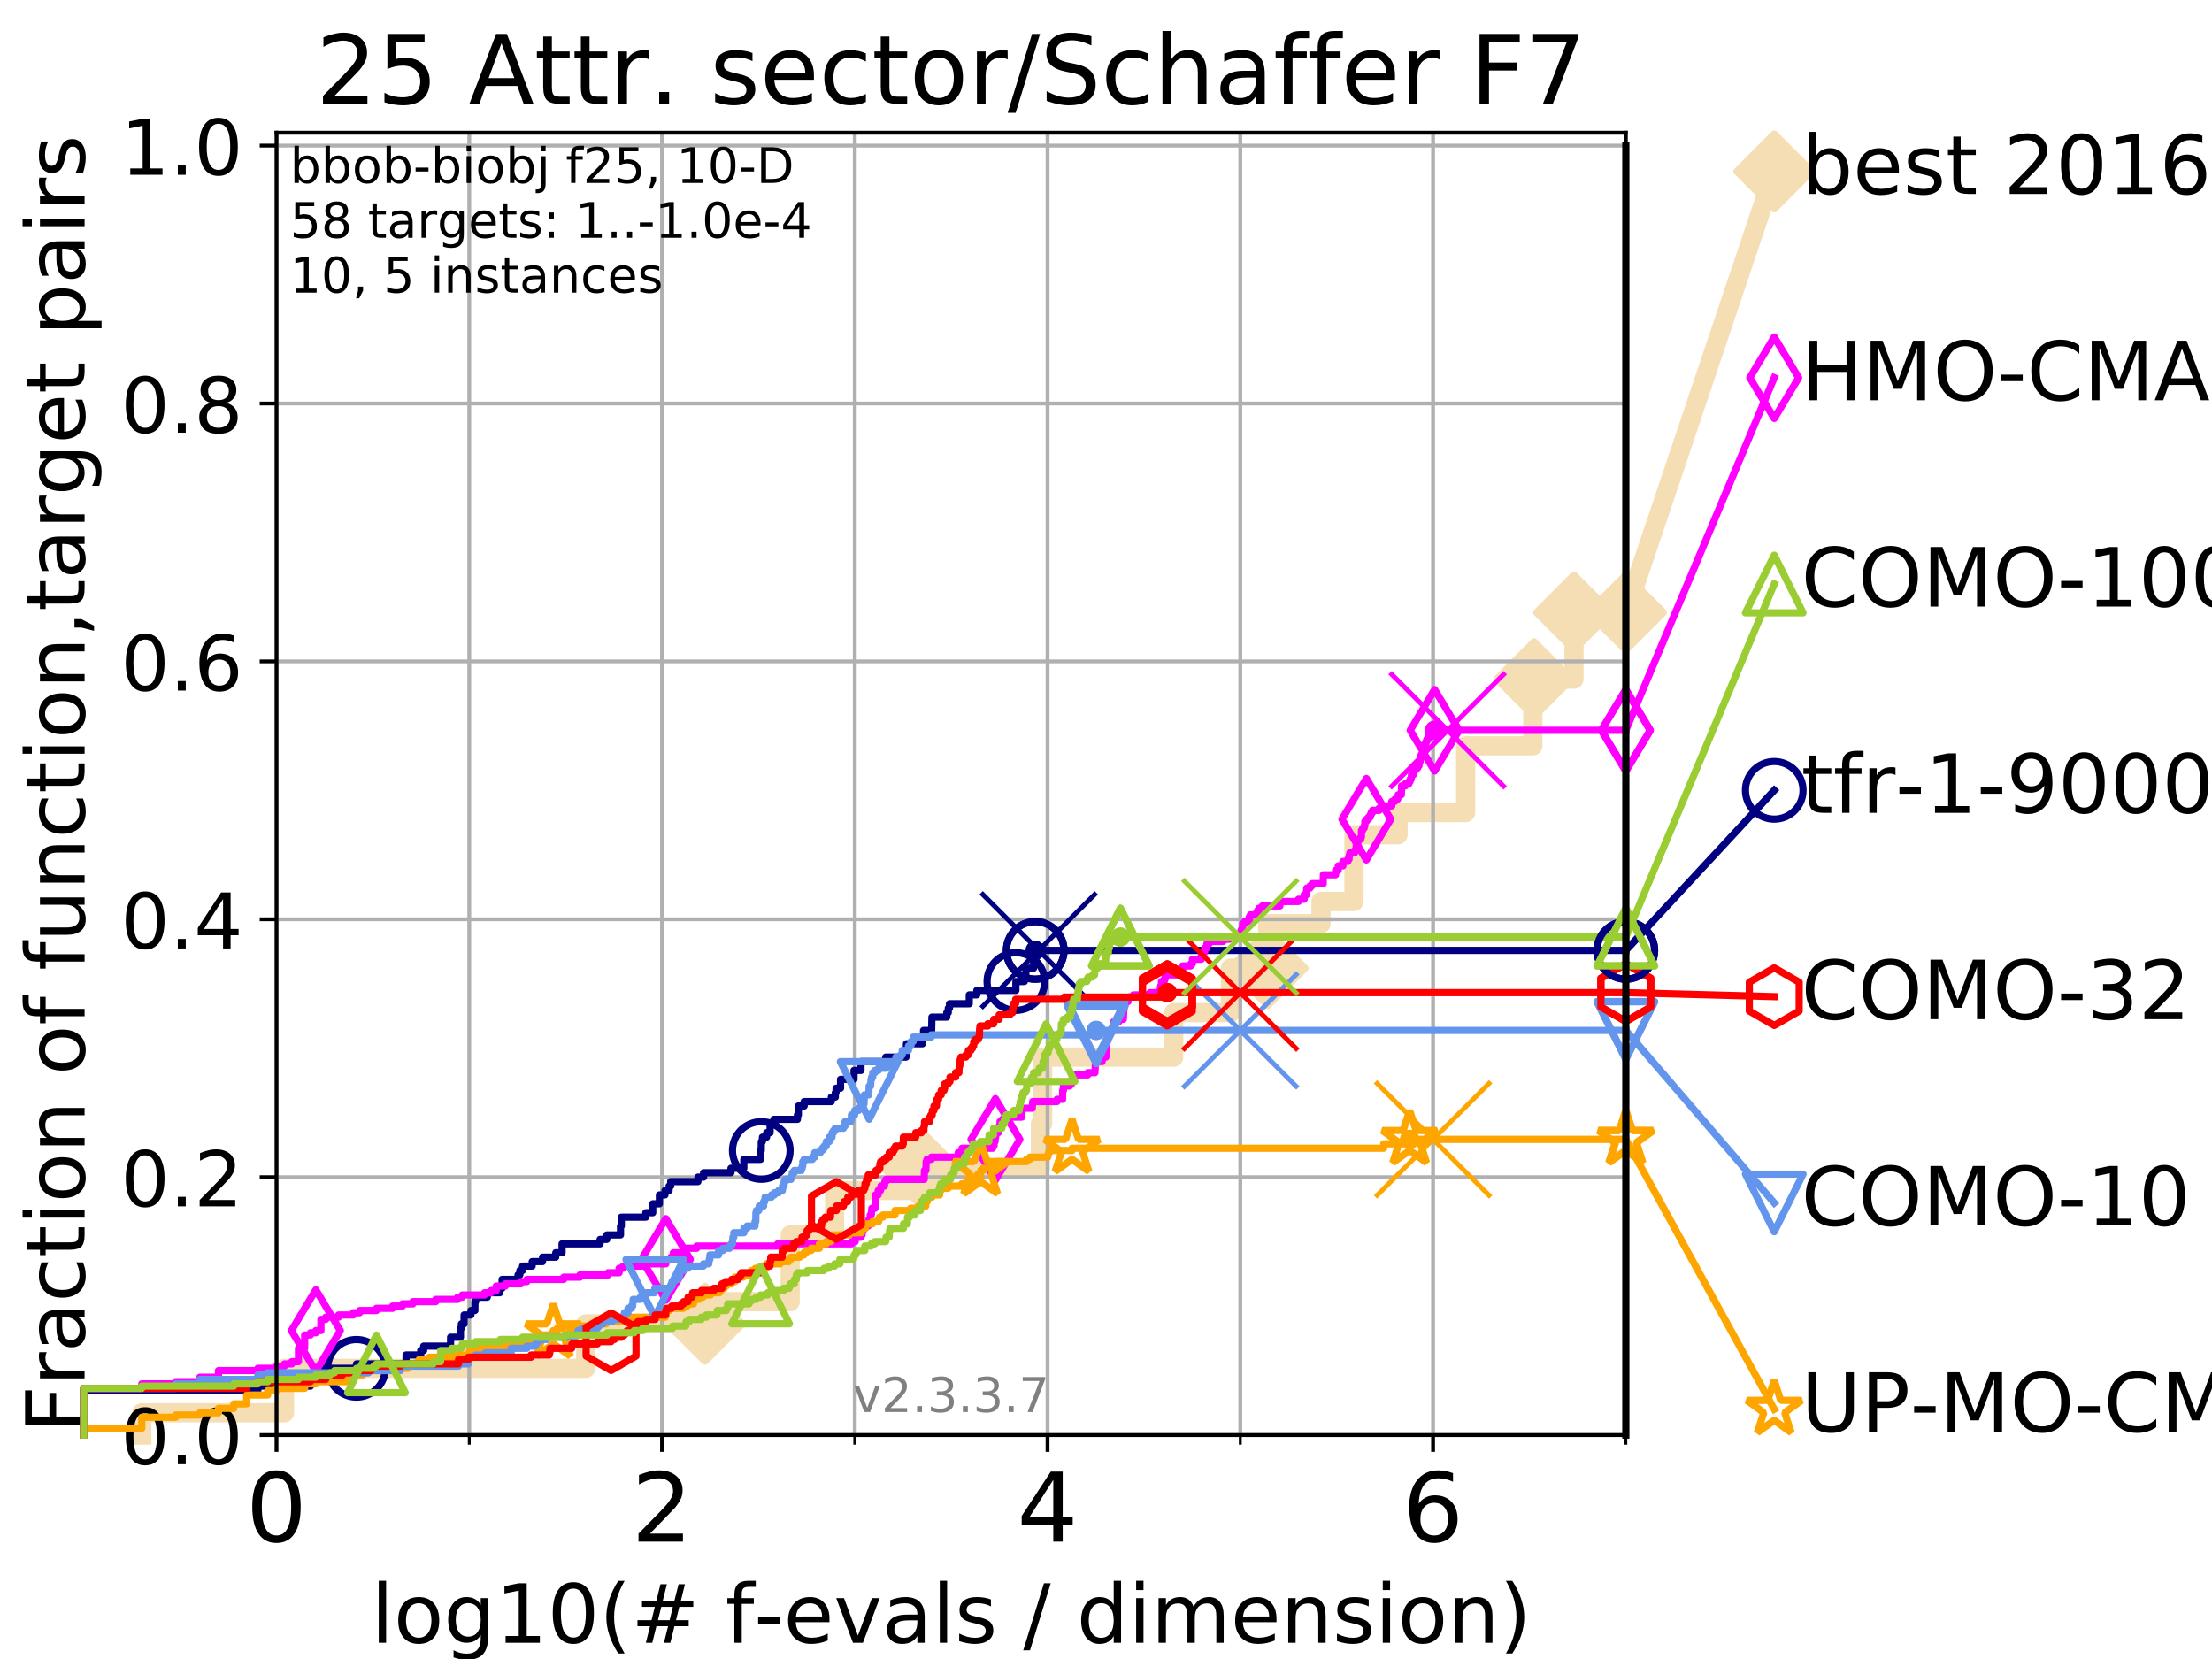 <?xml version="1.0" encoding="utf-8" standalone="no"?>
<!DOCTYPE svg PUBLIC "-//W3C//DTD SVG 1.1//EN"
  "http://www.w3.org/Graphics/SVG/1.1/DTD/svg11.dtd">
<!-- Created with matplotlib (https://matplotlib.org/) -->
<svg height="345.6pt" version="1.1" viewBox="0 0 460.8 345.6" width="460.8pt" xmlns="http://www.w3.org/2000/svg" xmlns:xlink="http://www.w3.org/1999/xlink">
 <defs>
  <style type="text/css">
*{stroke-linecap:butt;stroke-linejoin:round;}
  </style>
 </defs>
 <g id="figure_1">
  <g id="patch_1">
   <path d="M 0 345.6 
L 460.8 345.6 
L 460.8 0 
L 0 0 
z
" style="fill:#ffffff;"/>
  </g>
  <g id="axes_1">
   <g id="patch_2">
    <path d="M 57.6 298.944 
L 338.688 298.944 
L 338.688 27.648 
L 57.6 27.648 
z
" style="fill:#ffffff;"/>
   </g>
   <g id="line2d_1">
    <path d="M 29.533 298.944 
L 29.533 294.313 
L 59.262 294.313 
L 59.262 285.05 
L 122.018 285.05 
L 122.018 275.788 
L 146.854 275.788 
L 146.854 271.157 
L 164.607 271.157 
L 164.607 257.263 
L 173.86 257.263 
L 173.86 248.001 
L 191.89 248.001 
L 191.89 243.37 
L 216.74 243.37 
L 216.74 234.107 
L 217.203 234.107 
L 217.203 220.214 
L 244.506 220.214 
L 244.506 210.951 
L 256.325 210.951 
L 256.325 201.689 
L 264.079 201.689 
L 264.079 192.426 
L 275.199 192.426 
L 275.199 187.795 
L 282.06 187.795 
L 282.06 173.901 
L 291.242 173.901 
L 291.242 169.27 
L 305.32 169.27 
L 305.32 155.377 
L 319.313 155.377 
L 319.313 146.114 
L 319.576 146.114 
L 319.576 141.483 
L 327.888 141.483 
L 327.888 127.589 
L 338.688 127.589 
" style="fill:none;stroke:#f5deb3;stroke-linecap:square;stroke-width:4;"/>
   </g>
   <g id="line2d_2">
    <defs>
     <path d="M 0 7.778 
L 7.778 0 
L 0 -7.778 
L -7.778 0 
z
" id="m05f29da339" style="stroke:#f5deb3;stroke-linejoin:miter;stroke-width:1.5;"/>
    </defs>
    <g>
     <use style="fill:#f5deb3;stroke:#f5deb3;stroke-linejoin:miter;stroke-width:1.5;" x="146.854" xlink:href="#m05f29da339" y="275.788"/>
     <use style="fill:#f5deb3;stroke:#f5deb3;stroke-linejoin:miter;stroke-width:1.5;" x="191.89" xlink:href="#m05f29da339" y="243.37"/>
     <use style="fill:#f5deb3;stroke:#f5deb3;stroke-linejoin:miter;stroke-width:1.5;" x="264.079" xlink:href="#m05f29da339" y="201.689"/>
     <use style="fill:#f5deb3;stroke:#f5deb3;stroke-linejoin:miter;stroke-width:1.5;" x="319.576" xlink:href="#m05f29da339" y="141.483"/>
     <use style="fill:#f5deb3;stroke:#f5deb3;stroke-linejoin:miter;stroke-width:1.5;" x="327.888" xlink:href="#m05f29da339" y="127.589"/>
     <use style="fill:#f5deb3;stroke:#f5deb3;stroke-linejoin:miter;stroke-width:1.5;" x="338.688" xlink:href="#m05f29da339" y="127.589"/>
    </g>
   </g>
   <g id="line2d_3">
    <path style="fill:none;stroke:#f5deb3;stroke-linecap:square;stroke-width:4;"/>
    <g/>
   </g>
   <g id="line2d_4">
    <path d="M 338.688 127.589 
L 369.608 35.706 
" style="fill:none;stroke:#f5deb3;stroke-linecap:square;stroke-width:4;"/>
    <g>
     <use style="fill:#f5deb3;stroke:#f5deb3;stroke-linejoin:miter;stroke-width:1.5;" x="338.688" xlink:href="#m05f29da339" y="127.589"/>
     <use style="fill:#f5deb3;stroke:#f5deb3;stroke-linejoin:miter;stroke-width:1.5;" x="369.608" xlink:href="#m05f29da339" y="35.706"/>
    </g>
   </g>
   <g id="matplotlib.axis_1">
    <g id="xtick_1">
     <g id="line2d_5">
      <path clip-path="url(#p5251444e88)" d="M 57.6 298.944 
L 57.6 27.648 
" style="fill:none;stroke:#b0b0b0;stroke-linecap:square;stroke-width:0.8;"/>
     </g>
     <g id="line2d_6">
      <defs>
       <path d="M 0 0 
L 0 3.5 
" id="mc83160949e" style="stroke:#000000;stroke-width:0.8;"/>
      </defs>
      <g>
       <use style="stroke:#000000;stroke-width:0.8;" x="57.6" xlink:href="#mc83160949e" y="298.944"/>
      </g>
     </g>
     <g id="text_1">
      <!-- 0 -->
      <defs>
       <path d="M 31.781 66.406 
Q 24.172 66.406 20.328 58.906 
Q 16.5 51.422 16.5 36.375 
Q 16.5 21.391 20.328 13.891 
Q 24.172 6.391 31.781 6.391 
Q 39.453 6.391 43.281 13.891 
Q 47.125 21.391 47.125 36.375 
Q 47.125 51.422 43.281 58.906 
Q 39.453 66.406 31.781 66.406 
z
M 31.781 74.219 
Q 44.047 74.219 50.516 64.516 
Q 56.984 54.828 56.984 36.375 
Q 56.984 17.969 50.516 8.266 
Q 44.047 -1.422 31.781 -1.422 
Q 19.531 -1.422 13.062 8.266 
Q 6.594 17.969 6.594 36.375 
Q 6.594 54.828 13.062 64.516 
Q 19.531 74.219 31.781 74.219 
z
" id="DejaVuSans-48"/>
      </defs>
      <g transform="translate(51.237 321.141)scale(0.2 -0.2)">
       <use xlink:href="#DejaVuSans-48"/>
      </g>
     </g>
    </g>
    <g id="xtick_2">
     <g id="line2d_7">
      <path clip-path="url(#p5251444e88)" d="M 137.911 298.944 
L 137.911 27.648 
" style="fill:none;stroke:#b0b0b0;stroke-linecap:square;stroke-width:0.8;"/>
     </g>
     <g id="line2d_8">
      <g>
       <use style="stroke:#000000;stroke-width:0.8;" x="137.911" xlink:href="#mc83160949e" y="298.944"/>
      </g>
     </g>
     <g id="text_2">
      <!-- 2 -->
      <defs>
       <path d="M 19.188 8.297 
L 53.609 8.297 
L 53.609 0 
L 7.328 0 
L 7.328 8.297 
Q 12.938 14.109 22.625 23.891 
Q 32.328 33.688 34.812 36.531 
Q 39.547 41.844 41.422 45.531 
Q 43.312 49.219 43.312 52.781 
Q 43.312 58.594 39.234 62.25 
Q 35.156 65.922 28.609 65.922 
Q 23.969 65.922 18.812 64.312 
Q 13.672 62.703 7.812 59.422 
L 7.812 69.391 
Q 13.766 71.781 18.938 73 
Q 24.125 74.219 28.422 74.219 
Q 39.75 74.219 46.484 68.547 
Q 53.219 62.891 53.219 53.422 
Q 53.219 48.922 51.531 44.891 
Q 49.859 40.875 45.406 35.406 
Q 44.188 33.984 37.641 27.219 
Q 31.109 20.453 19.188 8.297 
z
" id="DejaVuSans-50"/>
      </defs>
      <g transform="translate(131.548 321.141)scale(0.2 -0.2)">
       <use xlink:href="#DejaVuSans-50"/>
      </g>
     </g>
    </g>
    <g id="xtick_3">
     <g id="line2d_9">
      <path clip-path="url(#p5251444e88)" d="M 218.222 298.944 
L 218.222 27.648 
" style="fill:none;stroke:#b0b0b0;stroke-linecap:square;stroke-width:0.8;"/>
     </g>
     <g id="line2d_10">
      <g>
       <use style="stroke:#000000;stroke-width:0.8;" x="218.222" xlink:href="#mc83160949e" y="298.944"/>
      </g>
     </g>
     <g id="text_3">
      <!-- 4 -->
      <defs>
       <path d="M 37.797 64.312 
L 12.891 25.391 
L 37.797 25.391 
z
M 35.203 72.906 
L 47.609 72.906 
L 47.609 25.391 
L 58.016 25.391 
L 58.016 17.188 
L 47.609 17.188 
L 47.609 0 
L 37.797 0 
L 37.797 17.188 
L 4.891 17.188 
L 4.891 26.703 
z
" id="DejaVuSans-52"/>
      </defs>
      <g transform="translate(211.859 321.141)scale(0.2 -0.2)">
       <use xlink:href="#DejaVuSans-52"/>
      </g>
     </g>
    </g>
    <g id="xtick_4">
     <g id="line2d_11">
      <path clip-path="url(#p5251444e88)" d="M 298.533 298.944 
L 298.533 27.648 
" style="fill:none;stroke:#b0b0b0;stroke-linecap:square;stroke-width:0.8;"/>
     </g>
     <g id="line2d_12">
      <g>
       <use style="stroke:#000000;stroke-width:0.8;" x="298.533" xlink:href="#mc83160949e" y="298.944"/>
      </g>
     </g>
     <g id="text_4">
      <!-- 6 -->
      <defs>
       <path d="M 33.016 40.375 
Q 26.375 40.375 22.484 35.828 
Q 18.609 31.297 18.609 23.391 
Q 18.609 15.531 22.484 10.953 
Q 26.375 6.391 33.016 6.391 
Q 39.656 6.391 43.531 10.953 
Q 47.406 15.531 47.406 23.391 
Q 47.406 31.297 43.531 35.828 
Q 39.656 40.375 33.016 40.375 
z
M 52.594 71.297 
L 52.594 62.312 
Q 48.875 64.062 45.094 64.984 
Q 41.312 65.922 37.594 65.922 
Q 27.828 65.922 22.672 59.328 
Q 17.531 52.734 16.797 39.406 
Q 19.672 43.656 24.016 45.922 
Q 28.375 48.188 33.594 48.188 
Q 44.578 48.188 50.953 41.516 
Q 57.328 34.859 57.328 23.391 
Q 57.328 12.156 50.688 5.359 
Q 44.047 -1.422 33.016 -1.422 
Q 20.359 -1.422 13.672 8.266 
Q 6.984 17.969 6.984 36.375 
Q 6.984 53.656 15.188 63.938 
Q 23.391 74.219 37.203 74.219 
Q 40.922 74.219 44.703 73.484 
Q 48.484 72.75 52.594 71.297 
z
" id="DejaVuSans-54"/>
      </defs>
      <g transform="translate(292.17 321.141)scale(0.2 -0.2)">
       <use xlink:href="#DejaVuSans-54"/>
      </g>
     </g>
    </g>
    <g id="xtick_5">
     <g id="line2d_13">
      <path clip-path="url(#p5251444e88)" d="M 97.755 298.944 
L 97.755 27.648 
" style="fill:none;stroke:#b0b0b0;stroke-linecap:square;stroke-width:0.8;"/>
     </g>
     <g id="line2d_14">
      <defs>
       <path d="M 0 0 
L 0 2 
" id="mb725845259" style="stroke:#000000;stroke-width:0.6;"/>
      </defs>
      <g>
       <use style="stroke:#000000;stroke-width:0.6;" x="97.755" xlink:href="#mb725845259" y="298.944"/>
      </g>
     </g>
    </g>
    <g id="xtick_6">
     <g id="line2d_15">
      <path clip-path="url(#p5251444e88)" d="M 178.066 298.944 
L 178.066 27.648 
" style="fill:none;stroke:#b0b0b0;stroke-linecap:square;stroke-width:0.8;"/>
     </g>
     <g id="line2d_16">
      <g>
       <use style="stroke:#000000;stroke-width:0.6;" x="178.066" xlink:href="#mb725845259" y="298.944"/>
      </g>
     </g>
    </g>
    <g id="xtick_7">
     <g id="line2d_17">
      <path clip-path="url(#p5251444e88)" d="M 258.377 298.944 
L 258.377 27.648 
" style="fill:none;stroke:#b0b0b0;stroke-linecap:square;stroke-width:0.8;"/>
     </g>
     <g id="line2d_18">
      <g>
       <use style="stroke:#000000;stroke-width:0.6;" x="258.377" xlink:href="#mb725845259" y="298.944"/>
      </g>
     </g>
    </g>
    <g id="xtick_8">
     <g id="line2d_19">
      <path clip-path="url(#p5251444e88)" d="M 338.688 298.944 
L 338.688 27.648 
" style="fill:none;stroke:#b0b0b0;stroke-linecap:square;stroke-width:0.8;"/>
     </g>
     <g id="line2d_20">
      <g>
       <use style="stroke:#000000;stroke-width:0.6;" x="338.688" xlink:href="#mb725845259" y="298.944"/>
      </g>
     </g>
    </g>
    <g id="text_5">
     <!-- log10(# f-evals / dimension) -->
     <defs>
      <path d="M 9.422 75.984 
L 18.406 75.984 
L 18.406 0 
L 9.422 0 
z
" id="DejaVuSans-108"/>
      <path d="M 30.609 48.391 
Q 23.391 48.391 19.188 42.75 
Q 14.984 37.109 14.984 27.297 
Q 14.984 17.484 19.156 11.844 
Q 23.344 6.203 30.609 6.203 
Q 37.797 6.203 41.984 11.859 
Q 46.188 17.531 46.188 27.297 
Q 46.188 37.016 41.984 42.703 
Q 37.797 48.391 30.609 48.391 
z
M 30.609 56 
Q 42.328 56 49.016 48.375 
Q 55.719 40.766 55.719 27.297 
Q 55.719 13.875 49.016 6.219 
Q 42.328 -1.422 30.609 -1.422 
Q 18.844 -1.422 12.172 6.219 
Q 5.516 13.875 5.516 27.297 
Q 5.516 40.766 12.172 48.375 
Q 18.844 56 30.609 56 
z
" id="DejaVuSans-111"/>
      <path d="M 45.406 27.984 
Q 45.406 37.75 41.375 43.109 
Q 37.359 48.484 30.078 48.484 
Q 22.859 48.484 18.828 43.109 
Q 14.797 37.75 14.797 27.984 
Q 14.797 18.266 18.828 12.891 
Q 22.859 7.516 30.078 7.516 
Q 37.359 7.516 41.375 12.891 
Q 45.406 18.266 45.406 27.984 
z
M 54.391 6.781 
Q 54.391 -7.172 48.188 -13.984 
Q 42 -20.797 29.203 -20.797 
Q 24.469 -20.797 20.266 -20.094 
Q 16.062 -19.391 12.109 -17.922 
L 12.109 -9.188 
Q 16.062 -11.328 19.922 -12.344 
Q 23.781 -13.375 27.781 -13.375 
Q 36.625 -13.375 41.016 -8.766 
Q 45.406 -4.156 45.406 5.172 
L 45.406 9.625 
Q 42.625 4.781 38.281 2.391 
Q 33.938 0 27.875 0 
Q 17.828 0 11.672 7.656 
Q 5.516 15.328 5.516 27.984 
Q 5.516 40.672 11.672 48.328 
Q 17.828 56 27.875 56 
Q 33.938 56 38.281 53.609 
Q 42.625 51.219 45.406 46.391 
L 45.406 54.688 
L 54.391 54.688 
z
" id="DejaVuSans-103"/>
      <path d="M 12.406 8.297 
L 28.516 8.297 
L 28.516 63.922 
L 10.984 60.406 
L 10.984 69.391 
L 28.422 72.906 
L 38.281 72.906 
L 38.281 8.297 
L 54.391 8.297 
L 54.391 0 
L 12.406 0 
z
" id="DejaVuSans-49"/>
      <path d="M 31 75.875 
Q 24.469 64.656 21.281 53.656 
Q 18.109 42.672 18.109 31.391 
Q 18.109 20.125 21.312 9.062 
Q 24.516 -2 31 -13.188 
L 23.188 -13.188 
Q 15.875 -1.703 12.234 9.375 
Q 8.594 20.453 8.594 31.391 
Q 8.594 42.281 12.203 53.312 
Q 15.828 64.359 23.188 75.875 
z
" id="DejaVuSans-40"/>
      <path d="M 51.125 44 
L 36.922 44 
L 32.812 27.688 
L 47.125 27.688 
z
M 43.797 71.781 
L 38.719 51.516 
L 52.984 51.516 
L 58.109 71.781 
L 65.922 71.781 
L 60.891 51.516 
L 76.125 51.516 
L 76.125 44 
L 58.984 44 
L 54.984 27.688 
L 70.516 27.688 
L 70.516 20.219 
L 53.078 20.219 
L 48 0 
L 40.188 0 
L 45.219 20.219 
L 30.906 20.219 
L 25.875 0 
L 18.016 0 
L 23.094 20.219 
L 7.719 20.219 
L 7.719 27.688 
L 24.906 27.688 
L 29 44 
L 13.281 44 
L 13.281 51.516 
L 30.906 51.516 
L 35.891 71.781 
z
" id="DejaVuSans-35"/>
      <path id="DejaVuSans-32"/>
      <path d="M 37.109 75.984 
L 37.109 68.5 
L 28.516 68.5 
Q 23.688 68.5 21.797 66.547 
Q 19.922 64.594 19.922 59.516 
L 19.922 54.688 
L 34.719 54.688 
L 34.719 47.703 
L 19.922 47.703 
L 19.922 0 
L 10.891 0 
L 10.891 47.703 
L 2.297 47.703 
L 2.297 54.688 
L 10.891 54.688 
L 10.891 58.5 
Q 10.891 67.625 15.141 71.797 
Q 19.391 75.984 28.609 75.984 
z
" id="DejaVuSans-102"/>
      <path d="M 4.891 31.391 
L 31.203 31.391 
L 31.203 23.391 
L 4.891 23.391 
z
" id="DejaVuSans-45"/>
      <path d="M 56.203 29.594 
L 56.203 25.203 
L 14.891 25.203 
Q 15.484 15.922 20.484 11.062 
Q 25.484 6.203 34.422 6.203 
Q 39.594 6.203 44.453 7.469 
Q 49.312 8.734 54.109 11.281 
L 54.109 2.781 
Q 49.266 0.734 44.188 -0.344 
Q 39.109 -1.422 33.891 -1.422 
Q 20.797 -1.422 13.156 6.188 
Q 5.516 13.812 5.516 26.812 
Q 5.516 40.234 12.766 48.109 
Q 20.016 56 32.328 56 
Q 43.359 56 49.781 48.891 
Q 56.203 41.797 56.203 29.594 
z
M 47.219 32.234 
Q 47.125 39.594 43.094 43.984 
Q 39.062 48.391 32.422 48.391 
Q 24.906 48.391 20.391 44.141 
Q 15.875 39.891 15.188 32.172 
z
" id="DejaVuSans-101"/>
      <path d="M 2.984 54.688 
L 12.5 54.688 
L 29.594 8.797 
L 46.688 54.688 
L 56.203 54.688 
L 35.688 0 
L 23.484 0 
z
" id="DejaVuSans-118"/>
      <path d="M 34.281 27.484 
Q 23.391 27.484 19.188 25 
Q 14.984 22.516 14.984 16.5 
Q 14.984 11.719 18.141 8.906 
Q 21.297 6.109 26.703 6.109 
Q 34.188 6.109 38.703 11.406 
Q 43.219 16.703 43.219 25.484 
L 43.219 27.484 
z
M 52.203 31.203 
L 52.203 0 
L 43.219 0 
L 43.219 8.297 
Q 40.141 3.328 35.547 0.953 
Q 30.953 -1.422 24.312 -1.422 
Q 15.922 -1.422 10.953 3.297 
Q 6 8.016 6 15.922 
Q 6 25.141 12.172 29.828 
Q 18.359 34.516 30.609 34.516 
L 43.219 34.516 
L 43.219 35.406 
Q 43.219 41.609 39.141 45 
Q 35.062 48.391 27.688 48.391 
Q 23 48.391 18.547 47.266 
Q 14.109 46.141 10.016 43.891 
L 10.016 52.203 
Q 14.938 54.109 19.578 55.047 
Q 24.219 56 28.609 56 
Q 40.484 56 46.344 49.844 
Q 52.203 43.703 52.203 31.203 
z
" id="DejaVuSans-97"/>
      <path d="M 44.281 53.078 
L 44.281 44.578 
Q 40.484 46.531 36.375 47.5 
Q 32.281 48.484 27.875 48.484 
Q 21.188 48.484 17.844 46.438 
Q 14.5 44.391 14.5 40.281 
Q 14.5 37.156 16.891 35.375 
Q 19.281 33.594 26.516 31.984 
L 29.594 31.297 
Q 39.156 29.25 43.188 25.516 
Q 47.219 21.781 47.219 15.094 
Q 47.219 7.469 41.188 3.016 
Q 35.156 -1.422 24.609 -1.422 
Q 20.219 -1.422 15.453 -0.562 
Q 10.688 0.297 5.422 2 
L 5.422 11.281 
Q 10.406 8.688 15.234 7.391 
Q 20.062 6.109 24.812 6.109 
Q 31.156 6.109 34.562 8.281 
Q 37.984 10.453 37.984 14.406 
Q 37.984 18.062 35.516 20.016 
Q 33.062 21.969 24.703 23.781 
L 21.578 24.516 
Q 13.234 26.266 9.516 29.906 
Q 5.812 33.547 5.812 39.891 
Q 5.812 47.609 11.281 51.797 
Q 16.75 56 26.812 56 
Q 31.781 56 36.172 55.266 
Q 40.578 54.547 44.281 53.078 
z
" id="DejaVuSans-115"/>
      <path d="M 25.391 72.906 
L 33.688 72.906 
L 8.297 -9.281 
L 0 -9.281 
z
" id="DejaVuSans-47"/>
      <path d="M 45.406 46.391 
L 45.406 75.984 
L 54.391 75.984 
L 54.391 0 
L 45.406 0 
L 45.406 8.203 
Q 42.578 3.328 38.25 0.953 
Q 33.938 -1.422 27.875 -1.422 
Q 17.969 -1.422 11.734 6.484 
Q 5.516 14.406 5.516 27.297 
Q 5.516 40.188 11.734 48.094 
Q 17.969 56 27.875 56 
Q 33.938 56 38.25 53.625 
Q 42.578 51.266 45.406 46.391 
z
M 14.797 27.297 
Q 14.797 17.391 18.875 11.75 
Q 22.953 6.109 30.078 6.109 
Q 37.203 6.109 41.297 11.75 
Q 45.406 17.391 45.406 27.297 
Q 45.406 37.203 41.297 42.844 
Q 37.203 48.484 30.078 48.484 
Q 22.953 48.484 18.875 42.844 
Q 14.797 37.203 14.797 27.297 
z
" id="DejaVuSans-100"/>
      <path d="M 9.422 54.688 
L 18.406 54.688 
L 18.406 0 
L 9.422 0 
z
M 9.422 75.984 
L 18.406 75.984 
L 18.406 64.594 
L 9.422 64.594 
z
" id="DejaVuSans-105"/>
      <path d="M 52 44.188 
Q 55.375 50.25 60.062 53.125 
Q 64.75 56 71.094 56 
Q 79.641 56 84.281 50.016 
Q 88.922 44.047 88.922 33.016 
L 88.922 0 
L 79.891 0 
L 79.891 32.719 
Q 79.891 40.578 77.094 44.375 
Q 74.312 48.188 68.609 48.188 
Q 61.625 48.188 57.562 43.547 
Q 53.516 38.922 53.516 30.906 
L 53.516 0 
L 44.484 0 
L 44.484 32.719 
Q 44.484 40.625 41.703 44.406 
Q 38.922 48.188 33.109 48.188 
Q 26.219 48.188 22.156 43.531 
Q 18.109 38.875 18.109 30.906 
L 18.109 0 
L 9.078 0 
L 9.078 54.688 
L 18.109 54.688 
L 18.109 46.188 
Q 21.188 51.219 25.484 53.609 
Q 29.781 56 35.688 56 
Q 41.656 56 45.828 52.969 
Q 50 49.953 52 44.188 
z
" id="DejaVuSans-109"/>
      <path d="M 54.891 33.016 
L 54.891 0 
L 45.906 0 
L 45.906 32.719 
Q 45.906 40.484 42.875 44.328 
Q 39.844 48.188 33.797 48.188 
Q 26.516 48.188 22.312 43.547 
Q 18.109 38.922 18.109 30.906 
L 18.109 0 
L 9.078 0 
L 9.078 54.688 
L 18.109 54.688 
L 18.109 46.188 
Q 21.344 51.125 25.703 53.562 
Q 30.078 56 35.797 56 
Q 45.219 56 50.047 50.172 
Q 54.891 44.344 54.891 33.016 
z
" id="DejaVuSans-110"/>
      <path d="M 8.016 75.875 
L 15.828 75.875 
Q 23.141 64.359 26.781 53.312 
Q 30.422 42.281 30.422 31.391 
Q 30.422 20.453 26.781 9.375 
Q 23.141 -1.703 15.828 -13.188 
L 8.016 -13.188 
Q 14.5 -2 17.703 9.062 
Q 20.906 20.125 20.906 31.391 
Q 20.906 42.672 17.703 53.656 
Q 14.5 64.656 8.016 75.875 
z
" id="DejaVuSans-41"/>
     </defs>
     <g transform="translate(77.303 342.218)scale(0.17 -0.17)">
      <use xlink:href="#DejaVuSans-108"/>
      <use x="27.783" xlink:href="#DejaVuSans-111"/>
      <use x="88.965" xlink:href="#DejaVuSans-103"/>
      <use x="152.441" xlink:href="#DejaVuSans-49"/>
      <use x="216.064" xlink:href="#DejaVuSans-48"/>
      <use x="279.688" xlink:href="#DejaVuSans-40"/>
      <use x="318.701" xlink:href="#DejaVuSans-35"/>
      <use x="402.49" xlink:href="#DejaVuSans-32"/>
      <use x="434.277" xlink:href="#DejaVuSans-102"/>
      <use x="469.404" xlink:href="#DejaVuSans-45"/>
      <use x="505.488" xlink:href="#DejaVuSans-101"/>
      <use x="567.012" xlink:href="#DejaVuSans-118"/>
      <use x="626.191" xlink:href="#DejaVuSans-97"/>
      <use x="687.471" xlink:href="#DejaVuSans-108"/>
      <use x="715.254" xlink:href="#DejaVuSans-115"/>
      <use x="767.354" xlink:href="#DejaVuSans-32"/>
      <use x="799.141" xlink:href="#DejaVuSans-47"/>
      <use x="832.832" xlink:href="#DejaVuSans-32"/>
      <use x="864.619" xlink:href="#DejaVuSans-100"/>
      <use x="928.096" xlink:href="#DejaVuSans-105"/>
      <use x="955.879" xlink:href="#DejaVuSans-109"/>
      <use x="1053.291" xlink:href="#DejaVuSans-101"/>
      <use x="1114.814" xlink:href="#DejaVuSans-110"/>
      <use x="1178.193" xlink:href="#DejaVuSans-115"/>
      <use x="1230.293" xlink:href="#DejaVuSans-105"/>
      <use x="1258.076" xlink:href="#DejaVuSans-111"/>
      <use x="1319.258" xlink:href="#DejaVuSans-110"/>
      <use x="1382.637" xlink:href="#DejaVuSans-41"/>
     </g>
    </g>
   </g>
   <g id="matplotlib.axis_2">
    <g id="ytick_1">
     <g id="line2d_21">
      <path clip-path="url(#p5251444e88)" d="M 57.6 298.944 
L 338.688 298.944 
" style="fill:none;stroke:#b0b0b0;stroke-linecap:square;stroke-width:0.8;"/>
     </g>
     <g id="line2d_22">
      <defs>
       <path d="M 0 0 
L -3.5 0 
" id="m26aa30fd7a" style="stroke:#000000;stroke-width:0.8;"/>
      </defs>
      <g>
       <use style="stroke:#000000;stroke-width:0.8;" x="57.6" xlink:href="#m26aa30fd7a" y="298.944"/>
      </g>
     </g>
     <g id="text_6">
      <!-- 0.0 -->
      <defs>
       <path d="M 10.688 12.406 
L 21 12.406 
L 21 0 
L 10.688 0 
z
" id="DejaVuSans-46"/>
      </defs>
      <g transform="translate(25.155 305.023)scale(0.16 -0.16)">
       <use xlink:href="#DejaVuSans-48"/>
       <use x="63.623" xlink:href="#DejaVuSans-46"/>
       <use x="95.41" xlink:href="#DejaVuSans-48"/>
      </g>
     </g>
    </g>
    <g id="ytick_2">
     <g id="line2d_23">
      <path clip-path="url(#p5251444e88)" d="M 57.6 245.222 
L 338.688 245.222 
" style="fill:none;stroke:#b0b0b0;stroke-linecap:square;stroke-width:0.8;"/>
     </g>
     <g id="line2d_24">
      <g>
       <use style="stroke:#000000;stroke-width:0.8;" x="57.6" xlink:href="#m26aa30fd7a" y="245.222"/>
      </g>
     </g>
     <g id="text_7">
      <!-- 0.2 -->
      <g transform="translate(25.155 251.301)scale(0.16 -0.16)">
       <use xlink:href="#DejaVuSans-48"/>
       <use x="63.623" xlink:href="#DejaVuSans-46"/>
       <use x="95.41" xlink:href="#DejaVuSans-50"/>
      </g>
     </g>
    </g>
    <g id="ytick_3">
     <g id="line2d_25">
      <path clip-path="url(#p5251444e88)" d="M 57.6 191.5 
L 338.688 191.5 
" style="fill:none;stroke:#b0b0b0;stroke-linecap:square;stroke-width:0.8;"/>
     </g>
     <g id="line2d_26">
      <g>
       <use style="stroke:#000000;stroke-width:0.8;" x="57.6" xlink:href="#m26aa30fd7a" y="191.5"/>
      </g>
     </g>
     <g id="text_8">
      <!-- 0.4 -->
      <g transform="translate(25.155 197.579)scale(0.16 -0.16)">
       <use xlink:href="#DejaVuSans-48"/>
       <use x="63.623" xlink:href="#DejaVuSans-46"/>
       <use x="95.41" xlink:href="#DejaVuSans-52"/>
      </g>
     </g>
    </g>
    <g id="ytick_4">
     <g id="line2d_27">
      <path clip-path="url(#p5251444e88)" d="M 57.6 137.778 
L 338.688 137.778 
" style="fill:none;stroke:#b0b0b0;stroke-linecap:square;stroke-width:0.8;"/>
     </g>
     <g id="line2d_28">
      <g>
       <use style="stroke:#000000;stroke-width:0.8;" x="57.6" xlink:href="#m26aa30fd7a" y="137.778"/>
      </g>
     </g>
     <g id="text_9">
      <!-- 0.6 -->
      <g transform="translate(25.155 143.857)scale(0.16 -0.16)">
       <use xlink:href="#DejaVuSans-48"/>
       <use x="63.623" xlink:href="#DejaVuSans-46"/>
       <use x="95.41" xlink:href="#DejaVuSans-54"/>
      </g>
     </g>
    </g>
    <g id="ytick_5">
     <g id="line2d_29">
      <path clip-path="url(#p5251444e88)" d="M 57.6 84.056 
L 338.688 84.056 
" style="fill:none;stroke:#b0b0b0;stroke-linecap:square;stroke-width:0.8;"/>
     </g>
     <g id="line2d_30">
      <g>
       <use style="stroke:#000000;stroke-width:0.8;" x="57.6" xlink:href="#m26aa30fd7a" y="84.056"/>
      </g>
     </g>
     <g id="text_10">
      <!-- 0.8 -->
      <defs>
       <path d="M 31.781 34.625 
Q 24.75 34.625 20.719 30.859 
Q 16.703 27.094 16.703 20.516 
Q 16.703 13.922 20.719 10.156 
Q 24.75 6.391 31.781 6.391 
Q 38.812 6.391 42.859 10.172 
Q 46.922 13.969 46.922 20.516 
Q 46.922 27.094 42.891 30.859 
Q 38.875 34.625 31.781 34.625 
z
M 21.922 38.812 
Q 15.578 40.375 12.031 44.719 
Q 8.5 49.078 8.5 55.328 
Q 8.5 64.062 14.719 69.141 
Q 20.953 74.219 31.781 74.219 
Q 42.672 74.219 48.875 69.141 
Q 55.078 64.062 55.078 55.328 
Q 55.078 49.078 51.531 44.719 
Q 48 40.375 41.703 38.812 
Q 48.828 37.156 52.797 32.312 
Q 56.781 27.484 56.781 20.516 
Q 56.781 9.906 50.312 4.234 
Q 43.844 -1.422 31.781 -1.422 
Q 19.734 -1.422 13.25 4.234 
Q 6.781 9.906 6.781 20.516 
Q 6.781 27.484 10.781 32.312 
Q 14.797 37.156 21.922 38.812 
z
M 18.312 54.391 
Q 18.312 48.734 21.844 45.562 
Q 25.391 42.391 31.781 42.391 
Q 38.141 42.391 41.719 45.562 
Q 45.312 48.734 45.312 54.391 
Q 45.312 60.062 41.719 63.234 
Q 38.141 66.406 31.781 66.406 
Q 25.391 66.406 21.844 63.234 
Q 18.312 60.062 18.312 54.391 
z
" id="DejaVuSans-56"/>
      </defs>
      <g transform="translate(25.155 90.135)scale(0.16 -0.16)">
       <use xlink:href="#DejaVuSans-48"/>
       <use x="63.623" xlink:href="#DejaVuSans-46"/>
       <use x="95.41" xlink:href="#DejaVuSans-56"/>
      </g>
     </g>
    </g>
    <g id="ytick_6">
     <g id="line2d_31">
      <path clip-path="url(#p5251444e88)" d="M 57.6 30.334 
L 338.688 30.334 
" style="fill:none;stroke:#b0b0b0;stroke-linecap:square;stroke-width:0.8;"/>
     </g>
     <g id="line2d_32">
      <g>
       <use style="stroke:#000000;stroke-width:0.8;" x="57.6" xlink:href="#m26aa30fd7a" y="30.334"/>
      </g>
     </g>
     <g id="text_11">
      <!-- 1.0 -->
      <g transform="translate(25.155 36.413)scale(0.16 -0.16)">
       <use xlink:href="#DejaVuSans-49"/>
       <use x="63.623" xlink:href="#DejaVuSans-46"/>
       <use x="95.41" xlink:href="#DejaVuSans-48"/>
      </g>
     </g>
    </g>
    <g id="text_12">
     <!-- Fraction of function,target pairs -->
     <defs>
      <path d="M 9.812 72.906 
L 51.703 72.906 
L 51.703 64.594 
L 19.672 64.594 
L 19.672 43.109 
L 48.578 43.109 
L 48.578 34.812 
L 19.672 34.812 
L 19.672 0 
L 9.812 0 
z
" id="DejaVuSans-70"/>
      <path d="M 41.109 46.297 
Q 39.594 47.172 37.812 47.578 
Q 36.031 48 33.891 48 
Q 26.266 48 22.188 43.047 
Q 18.109 38.094 18.109 28.812 
L 18.109 0 
L 9.078 0 
L 9.078 54.688 
L 18.109 54.688 
L 18.109 46.188 
Q 20.953 51.172 25.484 53.578 
Q 30.031 56 36.531 56 
Q 37.453 56 38.578 55.875 
Q 39.703 55.766 41.062 55.516 
z
" id="DejaVuSans-114"/>
      <path d="M 48.781 52.594 
L 48.781 44.188 
Q 44.969 46.297 41.141 47.344 
Q 37.312 48.391 33.406 48.391 
Q 24.656 48.391 19.812 42.844 
Q 14.984 37.312 14.984 27.297 
Q 14.984 17.281 19.812 11.734 
Q 24.656 6.203 33.406 6.203 
Q 37.312 6.203 41.141 7.25 
Q 44.969 8.297 48.781 10.406 
L 48.781 2.094 
Q 45.016 0.344 40.984 -0.531 
Q 36.969 -1.422 32.422 -1.422 
Q 20.062 -1.422 12.781 6.344 
Q 5.516 14.109 5.516 27.297 
Q 5.516 40.672 12.859 48.328 
Q 20.219 56 33.016 56 
Q 37.156 56 41.109 55.141 
Q 45.062 54.297 48.781 52.594 
z
" id="DejaVuSans-99"/>
      <path d="M 18.312 70.219 
L 18.312 54.688 
L 36.812 54.688 
L 36.812 47.703 
L 18.312 47.703 
L 18.312 18.016 
Q 18.312 11.328 20.141 9.422 
Q 21.969 7.516 27.594 7.516 
L 36.812 7.516 
L 36.812 0 
L 27.594 0 
Q 17.188 0 13.234 3.875 
Q 9.281 7.766 9.281 18.016 
L 9.281 47.703 
L 2.688 47.703 
L 2.688 54.688 
L 9.281 54.688 
L 9.281 70.219 
z
" id="DejaVuSans-116"/>
      <path d="M 8.5 21.578 
L 8.5 54.688 
L 17.484 54.688 
L 17.484 21.922 
Q 17.484 14.156 20.5 10.266 
Q 23.531 6.391 29.594 6.391 
Q 36.859 6.391 41.078 11.031 
Q 45.312 15.672 45.312 23.688 
L 45.312 54.688 
L 54.297 54.688 
L 54.297 0 
L 45.312 0 
L 45.312 8.406 
Q 42.047 3.422 37.719 1 
Q 33.406 -1.422 27.688 -1.422 
Q 18.266 -1.422 13.375 4.438 
Q 8.5 10.297 8.5 21.578 
z
M 31.109 56 
z
" id="DejaVuSans-117"/>
      <path d="M 11.719 12.406 
L 22.016 12.406 
L 22.016 4 
L 14.016 -11.625 
L 7.719 -11.625 
L 11.719 4 
z
" id="DejaVuSans-44"/>
      <path d="M 18.109 8.203 
L 18.109 -20.797 
L 9.078 -20.797 
L 9.078 54.688 
L 18.109 54.688 
L 18.109 46.391 
Q 20.953 51.266 25.266 53.625 
Q 29.594 56 35.594 56 
Q 45.562 56 51.781 48.094 
Q 58.016 40.188 58.016 27.297 
Q 58.016 14.406 51.781 6.484 
Q 45.562 -1.422 35.594 -1.422 
Q 29.594 -1.422 25.266 0.953 
Q 20.953 3.328 18.109 8.203 
z
M 48.688 27.297 
Q 48.688 37.203 44.609 42.844 
Q 40.531 48.484 33.406 48.484 
Q 26.266 48.484 22.188 42.844 
Q 18.109 37.203 18.109 27.297 
Q 18.109 17.391 22.188 11.75 
Q 26.266 6.109 33.406 6.109 
Q 40.531 6.109 44.609 11.75 
Q 48.688 17.391 48.688 27.297 
z
" id="DejaVuSans-112"/>
     </defs>
     <g transform="translate(17.62 298.435)rotate(-90)scale(0.17 -0.17)">
      <use xlink:href="#DejaVuSans-70"/>
      <use x="57.41" xlink:href="#DejaVuSans-114"/>
      <use x="98.523" xlink:href="#DejaVuSans-97"/>
      <use x="159.803" xlink:href="#DejaVuSans-99"/>
      <use x="214.783" xlink:href="#DejaVuSans-116"/>
      <use x="253.992" xlink:href="#DejaVuSans-105"/>
      <use x="281.775" xlink:href="#DejaVuSans-111"/>
      <use x="342.957" xlink:href="#DejaVuSans-110"/>
      <use x="406.336" xlink:href="#DejaVuSans-32"/>
      <use x="438.123" xlink:href="#DejaVuSans-111"/>
      <use x="499.305" xlink:href="#DejaVuSans-102"/>
      <use x="534.51" xlink:href="#DejaVuSans-32"/>
      <use x="566.297" xlink:href="#DejaVuSans-102"/>
      <use x="601.502" xlink:href="#DejaVuSans-117"/>
      <use x="664.881" xlink:href="#DejaVuSans-110"/>
      <use x="728.26" xlink:href="#DejaVuSans-99"/>
      <use x="783.24" xlink:href="#DejaVuSans-116"/>
      <use x="822.449" xlink:href="#DejaVuSans-105"/>
      <use x="850.232" xlink:href="#DejaVuSans-111"/>
      <use x="911.414" xlink:href="#DejaVuSans-110"/>
      <use x="974.793" xlink:href="#DejaVuSans-44"/>
      <use x="1006.58" xlink:href="#DejaVuSans-116"/>
      <use x="1045.789" xlink:href="#DejaVuSans-97"/>
      <use x="1107.068" xlink:href="#DejaVuSans-114"/>
      <use x="1148.166" xlink:href="#DejaVuSans-103"/>
      <use x="1211.643" xlink:href="#DejaVuSans-101"/>
      <use x="1273.166" xlink:href="#DejaVuSans-116"/>
      <use x="1312.375" xlink:href="#DejaVuSans-32"/>
      <use x="1344.162" xlink:href="#DejaVuSans-112"/>
      <use x="1407.639" xlink:href="#DejaVuSans-97"/>
      <use x="1468.918" xlink:href="#DejaVuSans-105"/>
      <use x="1496.701" xlink:href="#DejaVuSans-114"/>
      <use x="1537.814" xlink:href="#DejaVuSans-115"/>
     </g>
    </g>
   </g>
   <g id="line2d_33">
    <defs>
     <path d="M 0 1.5 
C 0.398 1.5 0.779 1.342 1.061 1.061 
C 1.342 0.779 1.5 0.398 1.5 0 
C 1.5 -0.398 1.342 -0.779 1.061 -1.061 
C 0.779 -1.342 0.398 -1.5 0 -1.5 
C -0.398 -1.5 -0.779 -1.342 -1.061 -1.061 
C -1.342 -0.779 -1.5 -0.398 -1.5 0 
C -1.5 0.398 -1.342 0.779 -1.061 1.061 
C -0.779 1.342 -0.398 1.5 0 1.5 
z
" id="mf09e08bf27" style="stroke:#f5deb3;"/>
    </defs>
    <g>
     <use style="fill:#f5deb3;stroke:#f5deb3;" x="327.888" xlink:href="#mf09e08bf27" y="127.589"/>
     <use style="fill:#f5deb3;stroke:#f5deb3;" x="327.888" xlink:href="#mf09e08bf27" y="127.589"/>
    </g>
   </g>
   <g id="line2d_34">
    <defs>
     <path d="M 0 1.5 
C 0.398 1.5 0.779 1.342 1.061 1.061 
C 1.342 0.779 1.5 0.398 1.5 0 
C 1.5 -0.398 1.342 -0.779 1.061 -1.061 
C 0.779 -1.342 0.398 -1.5 0 -1.5 
C -0.398 -1.5 -0.779 -1.342 -1.061 -1.061 
C -1.342 -0.779 -1.5 -0.398 -1.5 0 
C -1.5 0.398 -1.342 0.779 -1.061 1.061 
C -0.779 1.342 -0.398 1.5 0 1.5 
z
" id="m6ab513bc98" style="stroke:#000080;"/>
    </defs>
    <g>
     <use style="fill:#000080;stroke:#000080;" x="215.653" xlink:href="#m6ab513bc98" y="197.984"/>
     <use style="fill:#000080;stroke:#000080;" x="215.653" xlink:href="#m6ab513bc98" y="197.984"/>
    </g>
   </g>
   <g id="line2d_35">
    <path d="M 17.445 298.944 
L 17.445 289.682 
L 53.709 289.682 
L 53.709 288.755 
L 64.671 288.755 
L 64.671 286.903 
L 66.854 286.903 
L 66.854 285.05 
L 74.263 285.05 
L 74.263 284.124 
L 84.588 284.124 
L 84.588 282.272 
L 87.644 282.272 
L 87.644 281.345 
L 88.256 281.345 
L 88.256 280.419 
L 93.864 280.419 
L 93.864 278.567 
L 95.918 278.567 
L 95.918 276.714 
L 96.111 276.714 
L 96.111 275.788 
L 96.676 275.788 
L 96.676 273.935 
L 98.101 273.935 
L 98.101 273.009 
L 98.935 273.009 
L 98.935 271.157 
L 99.098 271.157 
L 99.098 270.231 
L 101.507 270.231 
L 101.507 269.304 
L 104.115 269.304 
L 104.115 268.378 
L 104.592 268.378 
L 104.592 266.526 
L 107.909 266.526 
L 107.909 265.599 
L 108.294 265.599 
L 108.294 264.673 
L 108.857 264.673 
L 108.857 263.747 
L 110.86 263.747 
L 110.86 262.821 
L 113.023 262.821 
L 113.023 261.894 
L 115.773 261.894 
L 115.773 260.968 
L 117.088 260.968 
L 117.088 259.116 
L 125.002 259.116 
L 125.002 258.189 
L 126.406 258.189 
L 126.406 257.263 
L 129.262 257.263 
L 129.262 255.411 
L 129.433 255.411 
L 129.433 253.558 
L 134.535 253.558 
L 134.535 252.632 
L 135.976 252.632 
L 135.976 250.779 
L 137.362 250.779 
L 137.362 248.927 
L 138.528 248.927 
L 138.528 248.001 
L 139.382 248.001 
L 139.382 247.075 
L 139.715 247.075 
L 139.715 246.148 
L 145.395 246.148 
L 145.395 245.222 
L 146.57 245.222 
L 146.57 244.296 
L 152.269 244.296 
L 152.269 243.37 
L 154.952 243.37 
L 154.952 241.517 
L 158.434 241.517 
L 158.434 239.665 
L 158.589 239.665 
L 158.589 237.812 
L 158.827 237.812 
L 158.827 236.886 
L 159.703 236.886 
L 159.703 235.96 
L 160.428 235.96 
L 160.428 234.107 
L 161.197 234.107 
L 161.197 233.181 
L 166.117 233.181 
L 166.117 232.255 
L 166.31 232.255 
L 166.31 230.402 
L 167.523 230.402 
L 167.523 229.476 
L 173.179 229.476 
L 173.179 228.55 
L 174.013 228.55 
L 174.013 227.623 
L 174.173 227.623 
L 174.173 226.697 
L 175.1 226.697 
L 175.1 224.845 
L 177.909 224.845 
L 177.909 222.992 
L 179.36 222.992 
L 179.36 221.14 
L 184.521 221.14 
L 184.521 220.214 
L 188.749 220.214 
L 188.834 217.435 
L 192.156 217.435 
L 192.156 216.509 
L 192.387 216.509 
L 192.387 214.656 
L 194.078 214.656 
L 194.138 211.877 
L 197.232 211.877 
L 197.232 210.951 
L 197.538 210.951 
L 197.538 210.025 
L 197.797 210.025 
L 197.797 209.099 
L 201.914 209.099 
L 201.914 207.246 
L 203.49 207.246 
L 203.49 206.32 
L 211.628 206.32 
L 211.628 204.467 
L 213.4 204.467 
L 213.4 203.541 
L 213.703 203.541 
L 213.703 201.689 
L 215.312 201.689 
L 215.312 199.836 
L 215.653 199.836 
L 215.653 197.984 
L 338.688 197.984 
L 338.688 197.984 
" style="fill:none;stroke:#000080;stroke-linecap:square;stroke-width:1.5;"/>
   </g>
   <g id="line2d_36">
    <defs>
     <path d="M 0 6 
C 1.591 6 3.117 5.368 4.243 4.243 
C 5.368 3.117 6 1.591 6 0 
C 6 -1.591 5.368 -3.117 4.243 -4.243 
C 3.117 -5.368 1.591 -6 0 -6 
C -1.591 -6 -3.117 -5.368 -4.243 -4.243 
C -5.368 -3.117 -6 -1.591 -6 0 
C -6 1.591 -5.368 3.117 -4.243 4.243 
C -3.117 5.368 -1.591 6 0 6 
z
" id="m7f85dbbb37" style="stroke:#000080;stroke-width:1.5;"/>
    </defs>
    <g>
     <use style="fill-opacity:0;stroke:#000080;stroke-width:1.5;" x="74.263" xlink:href="#m7f85dbbb37" y="285.05"/>
     <use style="fill-opacity:0;stroke:#000080;stroke-width:1.5;" x="158.589" xlink:href="#m7f85dbbb37" y="239.665"/>
     <use style="fill-opacity:0;stroke:#000080;stroke-width:1.5;" x="211.628" xlink:href="#m7f85dbbb37" y="204.467"/>
     <use style="fill-opacity:0;stroke:#000080;stroke-width:1.5;" x="215.653" xlink:href="#m7f85dbbb37" y="197.984"/>
     <use style="fill-opacity:0;stroke:#000080;stroke-width:1.5;" x="215.653" xlink:href="#m7f85dbbb37" y="197.984"/>
     <use style="fill-opacity:0;stroke:#000080;stroke-width:1.5;" x="338.688" xlink:href="#m7f85dbbb37" y="197.984"/>
    </g>
   </g>
   <g id="line2d_37">
    <path style="fill:none;stroke:#000080;stroke-linecap:square;stroke-width:1.5;"/>
    <g/>
   </g>
   <g id="line2d_38">
    <path clip-path="url(#p5251444e88)" d="M 216.385 197.984 
" style="fill:none;stroke:#000080;stroke-linecap:square;stroke-width:1.5;"/>
    <defs>
     <path d="M -12 12 
L 12 -12 
M -12 -12 
L 12 12 
" id="m238058f7dd" style="stroke:#000080;"/>
    </defs>
    <g clip-path="url(#p5251444e88)">
     <use style="fill:#000080;stroke:#000080;" x="216.385" xlink:href="#m238058f7dd" y="197.984"/>
    </g>
   </g>
   <g id="line2d_39">
    <defs>
     <path d="M 0 1.5 
C 0.398 1.5 0.779 1.342 1.061 1.061 
C 1.342 0.779 1.5 0.398 1.5 0 
C 1.5 -0.398 1.342 -0.779 1.061 -1.061 
C 0.779 -1.342 0.398 -1.5 0 -1.5 
C -0.398 -1.5 -0.779 -1.342 -1.061 -1.061 
C -1.342 -0.779 -1.5 -0.398 -1.5 0 
C -1.5 0.398 -1.342 0.779 -1.061 1.061 
C -0.779 1.342 -0.398 1.5 0 1.5 
z
" id="mf247dd827a" style="stroke:#ff00ff;"/>
    </defs>
    <g>
     <use style="fill:#ff00ff;stroke:#ff00ff;" x="298.859" xlink:href="#mf247dd827a" y="152.135"/>
     <use style="fill:#ff00ff;stroke:#ff00ff;" x="298.859" xlink:href="#mf247dd827a" y="152.135"/>
    </g>
   </g>
   <g id="line2d_40">
    <path d="M 17.445 298.944 
L 17.445 289.218 
L 29.533 289.218 
L 29.533 288.292 
L 36.604 288.292 
L 36.604 287.829 
L 41.621 287.829 
L 41.621 286.903 
L 45.512 286.903 
L 45.512 285.514 
L 53.709 285.514 
L 53.709 285.05 
L 57.6 285.05 
L 57.6 284.587 
L 59.262 284.587 
L 59.262 284.124 
L 60.78 284.124 
L 60.78 283.661 
L 62.175 283.661 
L 62.175 280.882 
L 63.468 280.882 
L 63.468 278.104 
L 64.671 278.104 
L 64.671 277.64 
L 65.797 277.64 
L 65.797 277.177 
L 66.854 277.177 
L 66.854 274.862 
L 67.851 274.862 
L 67.851 274.399 
L 70.539 274.399 
L 70.539 273.935 
L 73.579 273.935 
L 73.579 273.472 
L 74.922 273.472 
L 74.922 273.009 
L 78.421 273.009 
L 78.421 272.546 
L 81.776 272.546 
L 81.776 272.083 
L 83.83 272.083 
L 83.83 271.62 
L 86.013 271.62 
L 86.013 271.157 
L 90.771 271.157 
L 90.771 270.694 
L 95.327 270.694 
L 95.327 270.231 
L 96.301 270.231 
L 96.301 269.767 
L 100.935 269.767 
L 100.935 269.304 
L 102.331 269.304 
L 102.331 268.841 
L 103.372 268.841 
L 103.372 267.915 
L 105.285 267.915 
L 105.285 267.452 
L 108.484 267.452 
L 108.484 266.989 
L 109.756 266.989 
L 109.756 266.526 
L 117.43 266.526 
L 117.43 266.062 
L 120.806 266.062 
L 120.806 265.599 
L 126.674 265.599 
L 126.674 265.136 
L 128.973 265.136 
L 128.973 264.21 
L 129.798 264.21 
L 129.798 263.747 
L 133.756 263.747 
L 133.756 263.284 
L 138.712 263.284 
L 138.712 262.357 
L 139.762 262.357 
L 139.762 261.894 
L 140.272 261.894 
L 140.272 260.968 
L 142.779 260.968 
L 142.871 260.042 
L 145.132 260.042 
L 145.132 259.579 
L 161.999 259.579 
L 161.999 259.116 
L 177.387 259.116 
L 177.387 258.653 
L 178.152 258.653 
L 178.152 257.726 
L 179.358 257.726 
L 179.358 257.263 
L 179.588 257.263 
L 179.62 256.337 
L 179.839 256.337 
L 179.839 255.411 
L 180.859 255.411 
L 180.859 254.484 
L 180.993 254.484 
L 180.993 254.021 
L 181.26 254.021 
L 181.286 253.095 
L 181.508 253.095 
L 181.618 251.706 
L 182.283 251.706 
L 182.355 248.927 
L 182.932 248.927 
L 182.932 248.001 
L 183.431 248.001 
L 183.507 247.075 
L 184.254 247.075 
L 184.315 246.148 
L 184.563 246.148 
L 184.563 245.685 
L 192.529 245.685 
L 192.569 243.833 
L 192.883 243.833 
L 192.924 241.98 
L 193.098 241.98 
L 193.098 241.517 
L 194.028 241.517 
L 194.028 241.054 
L 199.605 241.054 
L 199.605 240.128 
L 200.405 240.128 
L 200.405 239.201 
L 206.783 239.201 
L 206.783 238.738 
L 207.061 238.738 
L 207.147 237.812 
L 207.282 237.812 
L 207.365 236.886 
L 207.424 236.886 
L 207.494 235.96 
L 207.978 235.96 
L 207.978 235.496 
L 208.124 235.496 
L 208.124 234.57 
L 208.321 234.57 
L 208.321 233.644 
L 208.794 233.644 
L 208.794 233.181 
L 209.878 233.181 
L 209.878 232.718 
L 212.861 232.718 
L 212.942 230.865 
L 215.042 230.865 
L 215.132 229.476 
L 220.19 229.476 
L 220.19 229.013 
L 221.362 229.013 
L 221.369 227.16 
L 221.525 227.16 
L 221.525 226.234 
L 222.831 226.234 
L 222.831 225.771 
L 223.256 225.771 
L 223.256 224.845 
L 223.565 224.845 
L 223.565 223.918 
L 226.612 223.918 
L 226.612 223.455 
L 228.097 223.455 
L 228.191 221.603 
L 228.284 221.603 
L 228.284 221.14 
L 229.601 221.14 
L 229.601 220.214 
L 230.372 220.214 
L 230.467 218.361 
L 230.545 218.361 
L 230.571 216.972 
L 230.7 216.972 
L 230.702 216.045 
L 230.983 216.045 
L 230.983 215.119 
L 231.514 215.119 
L 231.514 214.656 
L 231.981 214.656 
L 232.017 212.804 
L 233.099 212.804 
L 233.099 212.34 
L 234.015 212.34 
L 234.101 210.488 
L 234.132 210.488 
L 234.168 209.562 
L 234.332 209.562 
L 234.332 208.635 
L 235.008 208.635 
L 235.008 207.709 
L 236.108 207.709 
L 236.108 207.246 
L 239.543 207.246 
L 239.543 206.783 
L 241.58 206.783 
L 241.58 206.32 
L 241.777 206.32 
L 241.777 205.394 
L 241.943 205.394 
L 241.943 204.467 
L 242.519 204.467 
L 242.519 204.004 
L 242.712 204.004 
L 242.712 203.078 
L 245.707 203.078 
L 245.707 202.152 
L 246.326 202.152 
L 246.326 201.226 
L 248.048 201.226 
L 248.048 200.762 
L 248.398 200.762 
L 248.398 199.836 
L 250.266 199.836 
L 250.266 198.91 
L 250.419 198.91 
L 250.419 198.447 
L 250.943 198.447 
L 250.943 197.521 
L 251.413 197.521 
L 251.413 196.594 
L 251.883 196.594 
L 251.883 196.131 
L 254.786 196.131 
L 254.786 195.668 
L 256.09 195.668 
L 256.09 195.205 
L 257.595 195.205 
L 257.595 194.742 
L 258.514 194.742 
L 258.514 193.816 
L 258.73 193.816 
L 258.73 193.353 
L 258.869 193.353 
L 258.871 192.426 
L 259.326 192.426 
L 259.326 191.963 
L 260.234 191.963 
L 260.234 191.037 
L 260.471 191.037 
L 260.471 190.574 
L 261.752 190.574 
L 261.752 190.111 
L 262 190.111 
L 262 189.648 
L 262.274 189.648 
L 262.274 189.184 
L 262.98 189.184 
L 262.98 188.721 
L 266.632 188.721 
L 266.675 187.795 
L 270.503 187.795 
L 270.503 187.332 
L 271.683 187.332 
L 271.683 186.406 
L 272.147 186.406 
L 272.212 185.016 
L 272.893 185.016 
L 272.893 184.553 
L 273.313 184.553 
L 273.313 184.09 
L 275.649 184.09 
L 275.681 182.238 
L 278.234 182.238 
L 278.234 181.311 
L 278.782 181.311 
L 278.782 180.385 
L 279.751 180.385 
L 279.751 179.459 
L 280.771 179.459 
L 280.771 178.996 
L 281.042 178.996 
L 281.084 178.07 
L 281.229 178.07 
L 281.229 177.606 
L 282.226 177.606 
L 282.226 177.143 
L 282.512 177.143 
L 282.512 176.217 
L 282.627 176.217 
L 282.627 175.754 
L 282.871 175.754 
L 282.871 174.828 
L 283.474 174.828 
L 283.474 174.365 
L 283.609 174.365 
L 283.618 172.975 
L 283.877 172.975 
L 283.877 172.512 
L 284.179 172.512 
L 284.179 172.049 
L 284.32 172.049 
L 284.32 171.123 
L 284.638 171.123 
L 284.638 170.66 
L 285.096 170.66 
L 285.096 170.196 
L 285.454 170.196 
L 285.454 169.733 
L 285.628 169.733 
L 285.628 169.27 
L 285.905 169.27 
L 285.905 168.807 
L 287.301 168.807 
L 287.301 168.344 
L 289.09 168.344 
L 289.09 167.881 
L 289.934 167.881 
L 289.934 166.955 
L 290.561 166.955 
L 290.561 166.492 
L 291.164 166.492 
L 291.262 165.565 
L 291.929 165.565 
L 291.975 163.713 
L 292.757 163.713 
L 292.757 163.25 
L 293.514 163.25 
L 293.514 162.787 
L 293.756 162.787 
L 293.756 162.323 
L 293.973 162.323 
L 294.035 161.397 
L 294.427 161.397 
L 294.477 160.471 
L 294.836 160.471 
L 294.836 160.008 
L 295.319 160.008 
L 295.319 159.545 
L 295.605 159.545 
L 295.605 158.618 
L 295.858 158.618 
L 295.858 157.692 
L 296.046 157.692 
L 296.046 157.229 
L 296.467 157.229 
L 296.467 156.303 
L 296.776 156.303 
L 296.87 154.914 
L 297.072 154.914 
L 297.072 154.45 
L 297.255 154.45 
L 297.255 153.987 
L 297.525 153.987 
L 297.525 153.061 
L 298.859 153.061 
L 298.859 152.135 
L 338.688 152.135 
L 338.688 152.135 
" style="fill:none;stroke:#ff00ff;stroke-linecap:square;stroke-width:1.5;"/>
   </g>
   <g id="line2d_41">
    <defs>
     <path d="M 0 8.485 
L 5.091 0 
L 0 -8.485 
L -5.091 0 
z
" id="mfd6cc3a1d2" style="stroke:#ff00ff;stroke-linejoin:miter;stroke-width:1.5;"/>
    </defs>
    <g>
     <use style="fill-opacity:0;stroke:#ff00ff;stroke-linejoin:miter;stroke-width:1.5;" x="65.797" xlink:href="#mfd6cc3a1d2" y="277.177"/>
     <use style="fill-opacity:0;stroke:#ff00ff;stroke-linejoin:miter;stroke-width:1.5;" x="138.712" xlink:href="#mfd6cc3a1d2" y="262.357"/>
     <use style="fill-opacity:0;stroke:#ff00ff;stroke-linejoin:miter;stroke-width:1.5;" x="207.365" xlink:href="#mfd6cc3a1d2" y="237.349"/>
     <use style="fill-opacity:0;stroke:#ff00ff;stroke-linejoin:miter;stroke-width:1.5;" x="284.638" xlink:href="#mfd6cc3a1d2" y="170.66"/>
     <use style="fill-opacity:0;stroke:#ff00ff;stroke-linejoin:miter;stroke-width:1.5;" x="298.859" xlink:href="#mfd6cc3a1d2" y="152.135"/>
     <use style="fill-opacity:0;stroke:#ff00ff;stroke-linejoin:miter;stroke-width:1.5;" x="338.688" xlink:href="#mfd6cc3a1d2" y="152.135"/>
    </g>
   </g>
   <g id="line2d_42">
    <path style="fill:none;stroke:#ff00ff;stroke-linecap:square;stroke-width:1.5;"/>
    <g/>
   </g>
   <g id="line2d_43">
    <path clip-path="url(#p5251444e88)" d="M 301.569 152.135 
" style="fill:none;stroke:#ff00ff;stroke-linecap:square;stroke-width:1.5;"/>
    <defs>
     <path d="M -12 12 
L 12 -12 
M -12 -12 
L 12 12 
" id="ma48185583c" style="stroke:#ff00ff;"/>
    </defs>
    <g clip-path="url(#p5251444e88)">
     <use style="fill:#ff00ff;stroke:#ff00ff;" x="301.569" xlink:href="#ma48185583c" y="152.135"/>
    </g>
   </g>
   <g id="line2d_44">
    <defs>
     <path d="M 0 1.5 
C 0.398 1.5 0.779 1.342 1.061 1.061 
C 1.342 0.779 1.5 0.398 1.5 0 
C 1.5 -0.398 1.342 -0.779 1.061 -1.061 
C 0.779 -1.342 0.398 -1.5 0 -1.5 
C -0.398 -1.5 -0.779 -1.342 -1.061 -1.061 
C -1.342 -0.779 -1.5 -0.398 -1.5 0 
C -1.5 0.398 -1.342 0.779 -1.061 1.061 
C -0.779 1.342 -0.398 1.5 0 1.5 
z
" id="mbb03c333a5" style="stroke:#ffa500;"/>
    </defs>
    <g>
     <use style="fill:#ffa500;stroke:#ffa500;" x="293.66" xlink:href="#mbb03c333a5" y="237.349"/>
     <use style="fill:#ffa500;stroke:#ffa500;" x="293.66" xlink:href="#mbb03c333a5" y="237.349"/>
    </g>
   </g>
   <g id="line2d_45">
    <path d="M 17.445 298.944 
L 17.445 297.555 
L 29.533 297.555 
L 29.533 295.239 
L 36.604 295.239 
L 36.604 294.776 
L 41.621 294.776 
L 41.621 294.313 
L 45.512 294.313 
L 45.512 293.387 
L 48.692 293.387 
L 48.692 292.46 
L 51.38 292.46 
L 51.38 290.608 
L 55.763 290.608 
L 55.763 289.682 
L 57.6 289.682 
L 57.6 289.218 
L 63.468 289.218 
L 63.468 288.292 
L 65.797 288.292 
L 65.797 287.829 
L 72.125 287.829 
L 72.125 287.366 
L 72.868 287.366 
L 72.868 286.903 
L 73.579 286.903 
L 73.579 286.44 
L 75.556 286.44 
L 75.556 285.977 
L 76.168 285.977 
L 76.168 285.514 
L 82.627 285.514 
L 82.627 285.05 
L 84.956 285.05 
L 84.956 284.124 
L 87.01 284.124 
L 87.01 283.661 
L 87.33 283.661 
L 87.33 283.198 
L 89.419 283.198 
L 89.419 282.735 
L 94.921 282.735 
L 94.921 282.272 
L 97.755 282.272 
L 97.755 281.345 
L 98.271 281.345 
L 98.271 280.882 
L 102.859 280.882 
L 102.859 280.419 
L 107.415 280.419 
L 107.415 279.956 
L 107.713 279.956 
L 107.713 279.493 
L 112.281 279.493 
L 112.281 279.03 
L 112.73 279.03 
L 112.73 278.104 
L 115.012 278.104 
L 115.012 277.64 
L 115.27 277.64 
L 115.27 277.177 
L 116.081 277.177 
L 116.081 276.714 
L 117.203 276.714 
L 117.203 276.251 
L 124.178 276.251 
L 124.178 275.788 
L 126.27 275.788 
L 126.27 275.325 
L 129.881 275.325 
L 129.881 274.862 
L 131.49 274.862 
L 131.49 274.399 
L 138.628 274.399 
L 138.628 273.935 
L 138.778 273.935 
L 138.778 273.009 
L 139.541 273.009 
L 139.541 272.546 
L 142.365 272.546 
L 142.365 272.083 
L 143.17 272.083 
L 143.17 271.62 
L 144.475 271.62 
L 144.475 270.694 
L 145.576 270.694 
L 145.576 270.231 
L 146.442 270.231 
L 146.442 269.767 
L 148.035 269.767 
L 148.035 269.304 
L 149.885 269.304 
L 149.885 268.841 
L 150.224 268.841 
L 150.224 268.378 
L 150.891 268.378 
L 150.891 267.915 
L 151.317 267.915 
L 151.317 267.452 
L 152.421 267.452 
L 152.421 266.989 
L 153.106 266.989 
L 153.106 266.062 
L 154.801 266.062 
L 154.801 265.599 
L 156.533 265.599 
L 156.533 264.673 
L 157.347 264.673 
L 157.347 264.21 
L 159.708 264.21 
L 159.708 263.284 
L 162.509 263.284 
L 162.509 262.821 
L 164.322 262.821 
L 164.322 262.357 
L 164.731 262.357 
L 164.731 261.894 
L 166.578 261.894 
L 166.578 261.431 
L 167.472 261.431 
L 167.472 260.968 
L 167.927 260.968 
L 167.927 260.505 
L 168.986 260.505 
L 168.986 260.042 
L 170.69 260.042 
L 170.69 259.116 
L 172.135 259.116 
L 172.135 258.653 
L 173.11 258.653 
L 173.11 257.726 
L 173.301 257.726 
L 173.301 257.263 
L 176.948 257.263 
L 176.948 256.8 
L 179.446 256.8 
L 179.446 255.874 
L 180.307 255.874 
L 180.307 254.948 
L 181.757 254.948 
L 181.757 254.484 
L 183.032 254.484 
L 183.032 254.021 
L 183.201 254.021 
L 183.201 253.558 
L 183.922 253.558 
L 183.922 253.095 
L 186.442 253.095 
L 186.442 252.169 
L 189.687 252.169 
L 189.687 251.706 
L 191.306 251.706 
L 191.306 251.243 
L 192.853 251.243 
L 192.853 250.316 
L 193.186 250.316 
L 193.186 249.39 
L 194.138 249.39 
L 194.138 248.927 
L 195.75 248.927 
L 195.75 248.001 
L 196.032 248.001 
L 196.032 247.538 
L 197.494 247.538 
L 197.494 247.075 
L 200.335 247.075 
L 200.335 246.611 
L 202.713 246.611 
L 202.713 246.148 
L 202.908 246.148 
L 202.908 245.685 
L 203.142 245.685 
L 203.142 245.222 
L 203.523 245.222 
L 203.523 244.759 
L 204.284 244.759 
L 204.284 243.833 
L 204.82 243.833 
L 204.82 243.37 
L 207.525 243.37 
L 207.545 241.98 
L 213.851 241.98 
L 213.851 241.517 
L 214.538 241.517 
L 214.538 241.054 
L 218.279 241.054 
L 218.279 240.591 
L 218.407 240.591 
L 218.407 240.128 
L 218.618 240.128 
L 218.618 239.665 
L 223.322 239.665 
L 223.322 239.201 
L 288.247 239.201 
L 288.247 238.275 
L 293.66 238.275 
L 293.66 237.349 
L 338.688 237.349 
L 338.688 237.349 
" style="fill:none;stroke:#ffa500;stroke-linecap:square;stroke-width:1.5;"/>
   </g>
   <g id="line2d_46">
    <defs>
     <path d="M 0 -6 
L -1.347 -1.854 
L -5.706 -1.854 
L -2.18 0.708 
L -3.527 4.854 
L -0 2.292 
L 3.527 4.854 
L 2.18 0.708 
L 5.706 -1.854 
L 1.347 -1.854 
z
" id="ma330ed8900" style="stroke:#ffa500;stroke-linejoin:bevel;stroke-width:1.5;"/>
    </defs>
    <g>
     <use style="fill-opacity:0;stroke:#ffa500;stroke-linejoin:bevel;stroke-width:1.5;" x="115.27" xlink:href="#ma330ed8900" y="277.64"/>
     <use style="fill-opacity:0;stroke:#ffa500;stroke-linejoin:bevel;stroke-width:1.5;" x="204.284" xlink:href="#ma330ed8900" y="243.833"/>
     <use style="fill-opacity:0;stroke:#ffa500;stroke-linejoin:bevel;stroke-width:1.5;" x="223.322" xlink:href="#ma330ed8900" y="239.201"/>
     <use style="fill-opacity:0;stroke:#ffa500;stroke-linejoin:bevel;stroke-width:1.5;" x="293.66" xlink:href="#ma330ed8900" y="237.349"/>
     <use style="fill-opacity:0;stroke:#ffa500;stroke-linejoin:bevel;stroke-width:1.5;" x="338.688" xlink:href="#ma330ed8900" y="237.349"/>
    </g>
   </g>
   <g id="line2d_47">
    <path style="fill:none;stroke:#ffa500;stroke-linecap:square;stroke-width:1.5;"/>
    <g/>
   </g>
   <g id="line2d_48">
    <path clip-path="url(#p5251444e88)" d="M 298.533 237.349 
" style="fill:none;stroke:#ffa500;stroke-linecap:square;stroke-width:1.5;"/>
    <defs>
     <path d="M -12 12 
L 12 -12 
M -12 -12 
L 12 12 
" id="m2dd7ea700d" style="stroke:#ffa500;"/>
    </defs>
    <g clip-path="url(#p5251444e88)">
     <use style="fill:#ffa500;stroke:#ffa500;" x="298.533" xlink:href="#m2dd7ea700d" y="237.349"/>
    </g>
   </g>
   <g id="line2d_49">
    <defs>
     <path d="M 0 1.5 
C 0.398 1.5 0.779 1.342 1.061 1.061 
C 1.342 0.779 1.5 0.398 1.5 0 
C 1.5 -0.398 1.342 -0.779 1.061 -1.061 
C 0.779 -1.342 0.398 -1.5 0 -1.5 
C -0.398 -1.5 -0.779 -1.342 -1.061 -1.061 
C -1.342 -0.779 -1.5 -0.398 -1.5 0 
C -1.5 0.398 -1.342 0.779 -1.061 1.061 
C -0.779 1.342 -0.398 1.5 0 1.5 
z
" id="m775aaf3a57" style="stroke:#6495ed;"/>
    </defs>
    <g>
     <use style="fill:#6495ed;stroke:#6495ed;" x="228.348" xlink:href="#m775aaf3a57" y="214.656"/>
     <use style="fill:#6495ed;stroke:#6495ed;" x="228.348" xlink:href="#m775aaf3a57" y="214.656"/>
    </g>
   </g>
   <g id="line2d_50">
    <path d="M 17.445 298.944 
L 17.445 289.218 
L 36.604 289.218 
L 36.604 288.292 
L 41.621 288.292 
L 41.621 287.366 
L 53.709 287.366 
L 53.709 286.44 
L 55.763 286.44 
L 55.763 285.977 
L 76.759 285.977 
L 76.759 285.514 
L 83.438 285.514 
L 83.438 284.587 
L 95.526 284.587 
L 95.526 284.124 
L 97.58 284.124 
L 97.58 282.735 
L 99.098 282.735 
L 99.098 282.272 
L 101.08 282.272 
L 101.08 281.809 
L 106.489 281.809 
L 106.489 280.882 
L 109.756 280.882 
L 109.756 280.419 
L 111.506 280.419 
L 111.506 279.956 
L 111.82 279.956 
L 111.82 279.493 
L 112.356 279.493 
L 112.356 279.03 
L 113.943 279.03 
L 113.943 278.567 
L 119.801 278.567 
L 119.801 278.104 
L 120.239 278.104 
L 120.239 277.64 
L 120.43 277.64 
L 120.43 277.177 
L 121.265 277.177 
L 121.265 276.714 
L 124.444 276.714 
L 124.444 276.251 
L 124.855 276.251 
L 124.855 275.788 
L 125.648 275.788 
L 125.648 275.325 
L 127.485 275.325 
L 127.485 274.862 
L 128.856 274.862 
L 128.856 274.399 
L 130.019 274.399 
L 130.073 273.472 
L 130.822 273.472 
L 130.822 272.546 
L 131.515 272.546 
L 131.515 272.083 
L 131.79 272.083 
L 131.889 270.694 
L 133.375 270.694 
L 133.375 270.231 
L 134.556 270.231 
L 134.556 269.304 
L 136.324 269.304 
L 136.4 268.378 
L 139.668 268.378 
L 139.668 267.915 
L 139.996 267.915 
L 139.996 266.989 
L 140.424 266.989 
L 140.424 266.526 
L 141.235 266.526 
L 141.235 266.062 
L 141.549 266.062 
L 141.606 264.673 
L 142.5 264.673 
L 142.5 264.21 
L 143.324 264.21 
L 143.324 263.747 
L 146.527 263.747 
L 146.527 263.284 
L 147.66 263.284 
L 147.74 262.357 
L 147.878 262.357 
L 147.878 261.431 
L 149.691 261.431 
L 149.691 260.505 
L 150.582 260.505 
L 150.582 260.042 
L 151.983 260.042 
L 151.983 259.579 
L 152.307 259.579 
L 152.307 259.116 
L 152.595 259.116 
L 152.67 257.726 
L 152.863 257.726 
L 152.863 256.8 
L 154.966 256.8 
L 154.966 255.874 
L 155.622 255.874 
L 155.622 255.411 
L 157.278 255.411 
L 157.278 254.484 
L 157.444 254.484 
L 157.466 252.632 
L 157.568 252.632 
L 157.568 252.169 
L 158.081 252.169 
L 158.146 251.243 
L 159.077 251.243 
L 159.077 250.316 
L 159.309 250.316 
L 159.375 249.39 
L 160.713 249.39 
L 160.713 248.927 
L 161.307 248.927 
L 161.307 248.464 
L 162.213 248.464 
L 162.213 248.001 
L 162.992 248.001 
L 162.992 247.075 
L 163.336 247.075 
L 163.336 246.148 
L 163.574 246.148 
L 163.574 245.685 
L 164.765 245.685 
L 164.765 245.222 
L 164.951 245.222 
L 165.04 244.296 
L 165.451 244.296 
L 165.451 243.833 
L 166.929 243.833 
L 166.929 243.37 
L 167.109 243.37 
L 167.109 242.906 
L 167.23 242.906 
L 167.23 241.98 
L 167.51 241.98 
L 167.51 241.517 
L 169.242 241.517 
L 169.242 241.054 
L 169.71 241.054 
L 169.71 240.128 
L 170.883 240.128 
L 170.883 239.665 
L 171.292 239.665 
L 171.292 239.201 
L 171.671 239.201 
L 171.671 238.738 
L 172.125 238.738 
L 172.125 237.812 
L 172.768 237.812 
L 172.768 236.886 
L 173.331 236.886 
L 173.331 235.96 
L 173.639 235.96 
L 173.639 235.496 
L 173.986 235.496 
L 173.986 235.033 
L 175.716 235.033 
L 175.716 234.57 
L 176.032 234.57 
L 176.032 233.644 
L 177.24 233.644 
L 177.24 233.181 
L 177.354 233.181 
L 177.354 232.255 
L 178.045 232.255 
L 178.045 231.328 
L 178.846 231.328 
L 178.846 230.865 
L 179.421 230.865 
L 179.421 229.939 
L 179.993 229.939 
L 180.058 228.087 
L 180.982 228.087 
L 181.054 226.234 
L 181.359 226.234 
L 181.452 224.845 
L 181.564 224.845 
L 181.564 224.382 
L 181.806 224.382 
L 181.806 223.455 
L 182.257 223.455 
L 182.257 222.992 
L 182.982 222.992 
L 182.982 222.529 
L 184.636 222.529 
L 184.636 222.066 
L 186.432 222.066 
L 186.432 221.603 
L 186.58 221.603 
L 186.636 220.214 
L 187.614 220.214 
L 187.614 219.75 
L 187.948 219.75 
L 187.948 218.824 
L 189.247 218.824 
L 189.247 217.898 
L 189.765 217.898 
L 189.765 216.972 
L 190.239 216.972 
L 190.239 216.045 
L 193.971 216.045 
L 193.971 215.582 
L 228.348 215.582 
L 228.348 214.656 
L 338.688 214.656 
L 338.688 214.656 
" style="fill:none;stroke:#6495ed;stroke-linecap:square;stroke-width:1.5;"/>
   </g>
   <g id="line2d_51">
    <defs>
     <path d="M -0 6 
L 6 -6 
L -6 -6 
z
" id="mc2904afb17" style="stroke:#6495ed;stroke-linejoin:miter;stroke-width:1.5;"/>
    </defs>
    <g>
     <use style="fill-opacity:0;stroke:#6495ed;stroke-linejoin:miter;stroke-width:1.5;" x="136.4" xlink:href="#mc2904afb17" y="268.378"/>
     <use style="fill-opacity:0;stroke:#6495ed;stroke-linejoin:miter;stroke-width:1.5;" x="181.054" xlink:href="#mc2904afb17" y="227.16"/>
     <use style="fill-opacity:0;stroke:#6495ed;stroke-linejoin:miter;stroke-width:1.5;" x="228.348" xlink:href="#mc2904afb17" y="215.582"/>
     <use style="fill-opacity:0;stroke:#6495ed;stroke-linejoin:miter;stroke-width:1.5;" x="228.348" xlink:href="#mc2904afb17" y="214.656"/>
     <use style="fill-opacity:0;stroke:#6495ed;stroke-linejoin:miter;stroke-width:1.5;" x="338.688" xlink:href="#mc2904afb17" y="214.656"/>
    </g>
   </g>
   <g id="line2d_52">
    <path style="fill:none;stroke:#6495ed;stroke-linecap:square;stroke-width:1.5;"/>
    <g/>
   </g>
   <g id="line2d_53">
    <path clip-path="url(#p5251444e88)" d="M 258.377 214.656 
" style="fill:none;stroke:#6495ed;stroke-linecap:square;stroke-width:1.5;"/>
    <defs>
     <path d="M -12 12 
L 12 -12 
M -12 -12 
L 12 12 
" id="m6a63e6c912" style="stroke:#6495ed;"/>
    </defs>
    <g clip-path="url(#p5251444e88)">
     <use style="fill:#6495ed;stroke:#6495ed;" x="258.377" xlink:href="#m6a63e6c912" y="214.656"/>
    </g>
   </g>
   <g id="line2d_54">
    <defs>
     <path d="M 0 1.5 
C 0.398 1.5 0.779 1.342 1.061 1.061 
C 1.342 0.779 1.5 0.398 1.5 0 
C 1.5 -0.398 1.342 -0.779 1.061 -1.061 
C 0.779 -1.342 0.398 -1.5 0 -1.5 
C -0.398 -1.5 -0.779 -1.342 -1.061 -1.061 
C -1.342 -0.779 -1.5 -0.398 -1.5 0 
C -1.5 0.398 -1.342 0.779 -1.061 1.061 
C -0.779 1.342 -0.398 1.5 0 1.5 
z
" id="m0d97b1d7d9" style="stroke:#ff0000;"/>
    </defs>
    <g>
     <use style="fill:#ff0000;stroke:#ff0000;" x="243.17" xlink:href="#m0d97b1d7d9" y="206.783"/>
     <use style="fill:#ff0000;stroke:#ff0000;" x="243.17" xlink:href="#m0d97b1d7d9" y="206.783"/>
    </g>
   </g>
   <g id="line2d_55">
    <path d="M 17.445 298.944 
L 17.445 289.218 
L 51.38 289.218 
L 51.38 288.292 
L 53.709 288.292 
L 53.709 287.829 
L 64.671 287.829 
L 64.671 287.366 
L 67.851 287.366 
L 67.851 286.44 
L 71.35 286.44 
L 71.35 285.977 
L 72.868 285.977 
L 72.868 285.514 
L 77.331 285.514 
L 77.331 285.05 
L 77.885 285.05 
L 77.885 284.587 
L 83.438 284.587 
L 83.438 284.124 
L 95.526 284.124 
L 95.526 283.198 
L 97.58 283.198 
L 97.58 282.735 
L 110.611 282.735 
L 110.611 282.272 
L 114.419 282.272 
L 114.419 281.809 
L 114.552 281.809 
L 114.552 280.882 
L 119.097 280.882 
L 119.148 279.956 
L 124.444 279.956 
L 124.444 279.493 
L 127.294 279.493 
L 127.294 279.03 
L 128.016 279.03 
L 128.016 278.567 
L 129.461 278.567 
L 129.461 278.104 
L 130.101 278.104 
L 130.101 277.64 
L 130.665 277.64 
L 130.665 277.177 
L 131.515 277.177 
L 131.515 276.714 
L 132.06 276.714 
L 132.06 276.251 
L 132.327 276.251 
L 132.327 275.788 
L 132.847 275.788 
L 132.847 275.325 
L 134.556 275.325 
L 134.556 274.862 
L 136.476 274.862 
L 136.476 273.935 
L 138.678 273.935 
L 138.678 273.009 
L 138.861 273.009 
L 138.861 272.546 
L 139.918 272.546 
L 139.918 272.083 
L 141.858 272.083 
L 141.858 271.62 
L 142.406 271.62 
L 142.406 271.157 
L 143.324 271.157 
L 143.324 270.231 
L 144.148 270.231 
L 144.148 269.767 
L 144.282 269.767 
L 144.282 269.304 
L 146.151 269.304 
L 146.151 268.841 
L 148.724 268.841 
L 148.724 268.378 
L 150.387 268.378 
L 150.387 267.452 
L 151.13 267.452 
L 151.13 266.989 
L 152.429 266.989 
L 152.429 266.526 
L 153.792 266.526 
L 153.792 266.062 
L 154.174 266.062 
L 154.174 265.599 
L 154.413 265.599 
L 154.413 265.136 
L 158.663 265.136 
L 158.674 263.747 
L 160.399 263.747 
L 160.404 262.821 
L 160.552 262.821 
L 160.552 261.894 
L 162.946 261.894 
L 162.954 260.505 
L 163.393 260.505 
L 163.393 260.042 
L 165.332 260.042 
L 165.332 259.116 
L 165.88 259.116 
L 165.88 258.653 
L 167.014 258.653 
L 167.04 257.726 
L 167.685 257.726 
L 167.685 257.263 
L 168.122 257.263 
L 168.122 256.337 
L 168.528 256.337 
L 168.528 255.874 
L 170.626 255.874 
L 170.626 255.411 
L 171.137 255.411 
L 171.137 254.484 
L 171.425 254.484 
L 171.425 254.021 
L 171.903 254.021 
L 171.903 253.558 
L 173.003 253.558 
L 173.035 252.169 
L 174.24 252.169 
L 174.24 251.243 
L 175.716 251.243 
L 175.716 250.779 
L 175.873 250.779 
L 175.873 250.316 
L 176.605 250.316 
L 176.605 249.39 
L 177.305 249.39 
L 177.305 248.927 
L 177.68 248.927 
L 177.68 248.464 
L 178.8 248.464 
L 178.8 248.001 
L 179.936 248.001 
L 179.936 247.538 
L 180.179 247.538 
L 180.179 246.611 
L 180.463 246.611 
L 180.513 245.685 
L 180.864 245.685 
L 180.864 244.759 
L 182.456 244.759 
L 182.456 243.833 
L 183.028 243.833 
L 183.028 243.37 
L 183.291 243.37 
L 183.296 242.443 
L 183.445 242.443 
L 183.445 241.98 
L 184.14 241.98 
L 184.14 241.517 
L 184.615 241.517 
L 184.615 241.054 
L 185.238 241.054 
L 185.238 240.128 
L 185.997 240.128 
L 185.997 239.665 
L 186.258 239.665 
L 186.258 239.201 
L 186.553 239.201 
L 186.553 238.738 
L 188.006 238.738 
L 188.006 238.275 
L 188.174 238.275 
L 188.185 236.886 
L 190.751 236.886 
L 190.751 235.96 
L 191.955 235.96 
L 191.955 235.496 
L 192.471 235.496 
L 192.471 234.57 
L 192.589 234.57 
L 192.589 233.644 
L 193.671 233.644 
L 193.671 232.718 
L 193.906 232.718 
L 193.906 232.255 
L 194.203 232.255 
L 194.203 231.328 
L 194.555 231.328 
L 194.555 230.402 
L 195.083 230.402 
L 195.164 229.013 
L 195.526 229.013 
L 195.526 228.087 
L 196.074 228.087 
L 196.074 227.16 
L 196.666 227.16 
L 196.666 226.697 
L 196.803 226.697 
L 196.803 225.771 
L 197.543 225.771 
L 197.543 225.308 
L 197.898 225.308 
L 197.898 224.382 
L 199.074 224.382 
L 199.074 223.455 
L 199.76 223.455 
L 199.81 222.066 
L 199.94 222.066 
L 200.027 220.677 
L 200.159 220.677 
L 200.159 220.214 
L 201.206 220.214 
L 201.206 219.75 
L 201.713 219.75 
L 201.713 218.824 
L 202.269 218.824 
L 202.269 218.361 
L 202.592 218.361 
L 202.592 217.898 
L 202.839 217.898 
L 202.839 216.972 
L 203.215 216.972 
L 203.215 216.509 
L 203.821 216.509 
L 203.821 216.045 
L 204.016 216.045 
L 204.078 214.193 
L 204.134 214.193 
L 204.134 213.73 
L 205.784 213.73 
L 205.784 213.267 
L 207.007 213.267 
L 207.007 212.34 
L 208.138 212.34 
L 208.138 211.414 
L 210.374 211.414 
L 210.374 210.951 
L 210.948 210.951 
L 210.948 210.025 
L 211.077 210.025 
L 211.077 209.099 
L 211.579 209.099 
L 211.579 208.172 
L 221.707 208.172 
L 221.707 207.709 
L 243.17 207.709 
L 243.17 206.783 
L 338.688 206.783 
L 338.688 206.783 
" style="fill:none;stroke:#ff0000;stroke-linecap:square;stroke-width:1.5;"/>
   </g>
   <g id="line2d_56">
    <defs>
     <path d="M 0 -6 
L -5.196 -3 
L -5.196 3 
L -0 6 
L 5.196 3 
L 5.196 -3 
z
" id="m0a9d5e9e86" style="stroke:#ff0000;stroke-linejoin:miter;stroke-width:1.5;"/>
    </defs>
    <g>
     <use style="fill-opacity:0;stroke:#ff0000;stroke-linejoin:miter;stroke-width:1.5;" x="127.294" xlink:href="#m0a9d5e9e86" y="279.493"/>
     <use style="fill-opacity:0;stroke:#ff0000;stroke-linejoin:miter;stroke-width:1.5;" x="174.24" xlink:href="#m0a9d5e9e86" y="252.169"/>
     <use style="fill-opacity:0;stroke:#ff0000;stroke-linejoin:miter;stroke-width:1.5;" x="243.17" xlink:href="#m0a9d5e9e86" y="207.709"/>
     <use style="fill-opacity:0;stroke:#ff0000;stroke-linejoin:miter;stroke-width:1.5;" x="243.17" xlink:href="#m0a9d5e9e86" y="206.783"/>
     <use style="fill-opacity:0;stroke:#ff0000;stroke-linejoin:miter;stroke-width:1.5;" x="243.17" xlink:href="#m0a9d5e9e86" y="206.783"/>
     <use style="fill-opacity:0;stroke:#ff0000;stroke-linejoin:miter;stroke-width:1.5;" x="338.688" xlink:href="#m0a9d5e9e86" y="206.783"/>
    </g>
   </g>
   <g id="line2d_57">
    <path style="fill:none;stroke:#ff0000;stroke-linecap:square;stroke-width:1.5;"/>
    <g/>
   </g>
   <g id="line2d_58">
    <path clip-path="url(#p5251444e88)" d="M 258.377 206.783 
" style="fill:none;stroke:#ff0000;stroke-linecap:square;stroke-width:1.5;"/>
    <defs>
     <path d="M -12 12 
L 12 -12 
M -12 -12 
L 12 12 
" id="m128b43fed6" style="stroke:#ff0000;"/>
    </defs>
    <g clip-path="url(#p5251444e88)">
     <use style="fill:#ff0000;stroke:#ff0000;" x="258.377" xlink:href="#m128b43fed6" y="206.783"/>
    </g>
   </g>
   <g id="line2d_59">
    <defs>
     <path d="M 0 1.5 
C 0.398 1.5 0.779 1.342 1.061 1.061 
C 1.342 0.779 1.5 0.398 1.5 0 
C 1.5 -0.398 1.342 -0.779 1.061 -1.061 
C 0.779 -1.342 0.398 -1.5 0 -1.5 
C -0.398 -1.5 -0.779 -1.342 -1.061 -1.061 
C -1.342 -0.779 -1.5 -0.398 -1.5 0 
C -1.5 0.398 -1.342 0.779 -1.061 1.061 
C -0.779 1.342 -0.398 1.5 0 1.5 
z
" id="m946471fd48" style="stroke:#9acd32;"/>
    </defs>
    <g>
     <use style="fill:#9acd32;stroke:#9acd32;" x="233.398" xlink:href="#m946471fd48" y="195.205"/>
     <use style="fill:#9acd32;stroke:#9acd32;" x="233.398" xlink:href="#m946471fd48" y="195.205"/>
    </g>
   </g>
   <g id="line2d_60">
    <path d="M 17.445 298.944 
L 17.445 289.218 
L 29.533 289.218 
L 29.533 288.755 
L 48.692 288.755 
L 48.692 288.292 
L 53.709 288.292 
L 53.709 287.829 
L 55.763 287.829 
L 55.763 287.366 
L 62.175 287.366 
L 62.175 286.903 
L 65.797 286.903 
L 65.797 286.44 
L 68.793 286.44 
L 68.793 285.977 
L 69.688 285.977 
L 69.688 285.514 
L 74.263 285.514 
L 74.263 285.05 
L 77.885 285.05 
L 77.885 284.587 
L 78.421 284.587 
L 78.421 284.124 
L 90.243 284.124 
L 90.243 283.661 
L 91.783 283.661 
L 91.783 281.345 
L 94.081 281.345 
L 94.081 280.882 
L 96.111 280.882 
L 96.111 280.419 
L 96.301 280.419 
L 96.301 279.956 
L 99.098 279.956 
L 99.098 279.493 
L 104.235 279.493 
L 104.235 279.03 
L 108.857 279.03 
L 108.857 278.567 
L 117.486 278.567 
L 117.486 278.104 
L 126.473 278.104 
L 126.473 277.64 
L 132.109 277.64 
L 132.109 277.177 
L 133.888 277.177 
L 133.888 276.714 
L 140.104 276.714 
L 140.104 276.251 
L 142.845 276.251 
L 142.923 275.325 
L 143.578 275.325 
L 143.578 274.862 
L 146.075 274.862 
L 146.075 274.399 
L 147.124 274.399 
L 147.124 273.935 
L 149.341 273.935 
L 149.405 273.009 
L 151.325 273.009 
L 151.325 272.546 
L 151.597 272.546 
L 151.597 271.62 
L 156.028 271.62 
L 156.028 271.157 
L 156.382 271.157 
L 156.382 270.694 
L 157.478 270.694 
L 157.478 270.231 
L 158.45 270.231 
L 158.45 269.767 
L 159.927 269.767 
L 159.927 269.304 
L 160.561 269.304 
L 160.561 268.841 
L 163.226 268.841 
L 163.226 268.378 
L 164.399 268.378 
L 164.399 267.915 
L 164.607 267.915 
L 164.607 267.452 
L 165.479 267.452 
L 165.479 266.526 
L 165.887 266.526 
L 165.887 265.599 
L 166.155 265.599 
L 166.155 265.136 
L 168.196 265.136 
L 168.196 264.673 
L 171.648 264.673 
L 171.648 264.21 
L 172.592 264.21 
L 172.592 263.747 
L 173.882 263.747 
L 173.882 263.284 
L 174.949 263.284 
L 174.949 262.357 
L 177.797 262.357 
L 177.797 261.894 
L 177.928 261.894 
L 177.928 261.431 
L 178.252 261.431 
L 178.252 260.968 
L 178.47 260.968 
L 178.47 260.505 
L 180.145 260.505 
L 180.145 259.579 
L 181.457 259.579 
L 181.457 259.116 
L 182.244 259.116 
L 182.244 258.653 
L 184.506 258.653 
L 184.573 257.726 
L 185.239 257.726 
L 185.306 256.337 
L 185.448 256.337 
L 185.448 255.874 
L 188.219 255.874 
L 188.219 254.948 
L 189.035 254.948 
L 189.046 253.558 
L 189.47 253.558 
L 189.47 253.095 
L 190.627 253.095 
L 190.627 252.169 
L 191.747 252.169 
L 191.747 251.243 
L 191.873 251.243 
L 191.873 250.316 
L 192.308 250.316 
L 192.308 249.853 
L 192.586 249.853 
L 192.586 249.39 
L 193.614 249.39 
L 193.669 248.464 
L 195.456 248.464 
L 195.456 248.001 
L 195.713 248.001 
L 195.779 247.075 
L 195.952 247.075 
L 195.952 246.611 
L 196.62 246.611 
L 196.62 245.685 
L 198.012 245.685 
L 198.012 244.759 
L 198.471 244.759 
L 198.471 244.296 
L 198.763 244.296 
L 198.763 243.37 
L 199.346 243.37 
L 199.346 242.906 
L 199.669 242.906 
L 199.669 242.443 
L 200.889 242.443 
L 200.926 241.054 
L 201.346 241.054 
L 201.346 240.591 
L 201.501 240.591 
L 201.501 240.128 
L 201.931 240.128 
L 201.931 239.665 
L 202.404 239.665 
L 202.404 239.201 
L 202.686 239.201 
L 202.715 238.275 
L 204.212 238.275 
L 204.212 237.812 
L 205.993 237.812 
L 206.026 236.423 
L 206.953 236.423 
L 206.986 235.033 
L 208.724 235.033 
L 208.724 234.107 
L 209.249 234.107 
L 209.249 233.181 
L 209.607 233.181 
L 209.607 232.255 
L 211.155 232.255 
L 211.155 231.328 
L 212.339 231.328 
L 212.339 230.402 
L 212.518 230.402 
L 212.518 229.476 
L 212.725 229.476 
L 212.725 228.55 
L 213.094 228.55 
L 213.094 227.623 
L 213.632 227.623 
L 213.632 227.16 
L 213.835 227.16 
L 213.914 225.771 
L 214.68 225.771 
L 214.68 224.845 
L 214.907 224.845 
L 214.907 224.382 
L 215.326 224.382 
L 215.326 223.455 
L 216.304 223.455 
L 216.304 222.992 
L 216.498 222.992 
L 216.498 222.529 
L 217.258 222.529 
L 217.282 221.14 
L 217.539 221.14 
L 217.611 219.75 
L 217.916 219.75 
L 217.916 219.287 
L 218.357 219.287 
L 218.357 218.361 
L 218.645 218.361 
L 218.645 217.435 
L 219.446 217.435 
L 219.446 216.972 
L 219.762 216.972 
L 219.762 216.509 
L 220.164 216.509 
L 220.164 215.582 
L 220.748 215.582 
L 220.748 215.119 
L 221.057 215.119 
L 221.112 213.267 
L 221.495 213.267 
L 221.495 212.34 
L 222.322 212.34 
L 222.322 211.877 
L 222.96 211.877 
L 222.96 210.951 
L 223.237 210.951 
L 223.237 210.025 
L 223.483 210.025 
L 223.521 208.635 
L 223.662 208.635 
L 223.662 208.172 
L 224.439 208.172 
L 224.486 206.783 
L 224.65 206.783 
L 224.65 205.857 
L 224.817 205.857 
L 224.817 204.931 
L 225.243 204.931 
L 225.243 204.467 
L 226.394 204.467 
L 226.394 204.004 
L 226.681 204.004 
L 226.681 203.541 
L 227.591 203.541 
L 227.591 203.078 
L 228.028 203.078 
L 228.058 201.689 
L 228.644 201.689 
L 228.644 200.762 
L 230.128 200.762 
L 230.128 200.299 
L 230.328 200.299 
L 230.425 198.447 
L 230.901 198.447 
L 230.901 197.521 
L 231.083 197.521 
L 231.162 196.131 
L 231.754 196.131 
L 231.754 195.668 
L 233.398 195.668 
L 233.398 195.205 
L 338.688 195.205 
L 338.688 195.205 
" style="fill:none;stroke:#9acd32;stroke-linecap:square;stroke-width:1.5;"/>
   </g>
   <g id="line2d_61">
    <defs>
     <path d="M 0 -6 
L -6 6 
L 6 6 
z
" id="mb11acc21bb" style="stroke:#9acd32;stroke-linejoin:miter;stroke-width:1.5;"/>
    </defs>
    <g>
     <use style="fill-opacity:0;stroke:#9acd32;stroke-linejoin:miter;stroke-width:1.5;" x="78.421" xlink:href="#mb11acc21bb" y="284.124"/>
     <use style="fill-opacity:0;stroke:#9acd32;stroke-linejoin:miter;stroke-width:1.5;" x="158.45" xlink:href="#mb11acc21bb" y="269.767"/>
     <use style="fill-opacity:0;stroke:#9acd32;stroke-linejoin:miter;stroke-width:1.5;" x="217.916" xlink:href="#mb11acc21bb" y="219.287"/>
     <use style="fill-opacity:0;stroke:#9acd32;stroke-linejoin:miter;stroke-width:1.5;" x="233.398" xlink:href="#mb11acc21bb" y="195.205"/>
     <use style="fill-opacity:0;stroke:#9acd32;stroke-linejoin:miter;stroke-width:1.5;" x="233.398" xlink:href="#mb11acc21bb" y="195.205"/>
     <use style="fill-opacity:0;stroke:#9acd32;stroke-linejoin:miter;stroke-width:1.5;" x="338.688" xlink:href="#mb11acc21bb" y="195.205"/>
    </g>
   </g>
   <g id="line2d_62">
    <path style="fill:none;stroke:#9acd32;stroke-linecap:square;stroke-width:1.5;"/>
    <g/>
   </g>
   <g id="line2d_63">
    <path clip-path="url(#p5251444e88)" d="M 258.377 195.205 
" style="fill:none;stroke:#9acd32;stroke-linecap:square;stroke-width:1.5;"/>
    <defs>
     <path d="M -12 12 
L 12 -12 
M -12 -12 
L 12 12 
" id="mc3d54c54b5" style="stroke:#9acd32;"/>
    </defs>
    <g clip-path="url(#p5251444e88)">
     <use style="fill:#9acd32;stroke:#9acd32;" x="258.377" xlink:href="#mc3d54c54b5" y="195.205"/>
    </g>
   </g>
   <g id="line2d_64">
    <path d="M 338.688 237.349 
L 369.608 293.572 
" style="fill:none;stroke:#ffa500;stroke-linecap:square;stroke-width:1.5;"/>
    <g>
     <use style="fill-opacity:0;stroke:#ffa500;stroke-linejoin:bevel;stroke-width:1.5;" x="338.688" xlink:href="#ma330ed8900" y="237.349"/>
     <use style="fill-opacity:0;stroke:#ffa500;stroke-linejoin:bevel;stroke-width:1.5;" x="369.608" xlink:href="#ma330ed8900" y="293.572"/>
    </g>
   </g>
   <g id="line2d_65">
    <path d="M 338.688 214.656 
L 369.608 250.594 
" style="fill:none;stroke:#6495ed;stroke-linecap:square;stroke-width:1.5;"/>
    <g>
     <use style="fill-opacity:0;stroke:#6495ed;stroke-linejoin:miter;stroke-width:1.5;" x="338.688" xlink:href="#mc2904afb17" y="214.656"/>
     <use style="fill-opacity:0;stroke:#6495ed;stroke-linejoin:miter;stroke-width:1.5;" x="369.608" xlink:href="#mc2904afb17" y="250.594"/>
    </g>
   </g>
   <g id="line2d_66">
    <path d="M 338.688 206.783 
L 369.608 207.617 
" style="fill:none;stroke:#ff0000;stroke-linecap:square;stroke-width:1.5;"/>
    <g>
     <use style="fill-opacity:0;stroke:#ff0000;stroke-linejoin:miter;stroke-width:1.5;" x="338.688" xlink:href="#m0a9d5e9e86" y="206.783"/>
     <use style="fill-opacity:0;stroke:#ff0000;stroke-linejoin:miter;stroke-width:1.5;" x="369.608" xlink:href="#m0a9d5e9e86" y="207.617"/>
    </g>
   </g>
   <g id="line2d_67">
    <path d="M 338.688 197.984 
L 369.608 164.639 
" style="fill:none;stroke:#000080;stroke-linecap:square;stroke-width:1.5;"/>
    <g>
     <use style="fill-opacity:0;stroke:#000080;stroke-width:1.5;" x="338.688" xlink:href="#m7f85dbbb37" y="197.984"/>
     <use style="fill-opacity:0;stroke:#000080;stroke-width:1.5;" x="369.608" xlink:href="#m7f85dbbb37" y="164.639"/>
    </g>
   </g>
   <g id="line2d_68">
    <path d="M 338.688 195.205 
L 369.608 121.661 
" style="fill:none;stroke:#9acd32;stroke-linecap:square;stroke-width:1.5;"/>
    <g>
     <use style="fill-opacity:0;stroke:#9acd32;stroke-linejoin:miter;stroke-width:1.5;" x="338.688" xlink:href="#mb11acc21bb" y="195.205"/>
     <use style="fill-opacity:0;stroke:#9acd32;stroke-linejoin:miter;stroke-width:1.5;" x="369.608" xlink:href="#mb11acc21bb" y="121.661"/>
    </g>
   </g>
   <g id="line2d_69">
    <path d="M 338.688 152.135 
L 369.608 78.684 
" style="fill:none;stroke:#ff00ff;stroke-linecap:square;stroke-width:1.5;"/>
    <g>
     <use style="fill-opacity:0;stroke:#ff00ff;stroke-linejoin:miter;stroke-width:1.5;" x="338.688" xlink:href="#mfd6cc3a1d2" y="152.135"/>
     <use style="fill-opacity:0;stroke:#ff00ff;stroke-linejoin:miter;stroke-width:1.5;" x="369.608" xlink:href="#mfd6cc3a1d2" y="78.684"/>
    </g>
   </g>
   <g id="line2d_70">
    <path d="M 338.688 298.944 
L 338.688 30.334 
" style="fill:none;stroke:#000000;stroke-linecap:square;stroke-width:1.5;"/>
   </g>
   <g id="patch_3">
    <path d="M 57.6 298.944 
L 57.6 27.648 
" style="fill:none;stroke:#000000;stroke-linecap:square;stroke-linejoin:miter;stroke-width:0.8;"/>
   </g>
   <g id="patch_4">
    <path d="M 338.688 298.944 
L 338.688 27.648 
" style="fill:none;stroke:#000000;stroke-linecap:square;stroke-linejoin:miter;stroke-width:0.8;"/>
   </g>
   <g id="patch_5">
    <path d="M 57.6 298.944 
L 338.688 298.944 
" style="fill:none;stroke:#000000;stroke-linecap:square;stroke-linejoin:miter;stroke-width:0.8;"/>
   </g>
   <g id="patch_6">
    <path d="M 57.6 27.648 
L 338.688 27.648 
" style="fill:none;stroke:#000000;stroke-linecap:square;stroke-linejoin:miter;stroke-width:0.8;"/>
   </g>
   <g id="text_13">
    <!-- UP-MO-CMA- -->
    <defs>
     <path d="M 8.688 72.906 
L 18.609 72.906 
L 18.609 28.609 
Q 18.609 16.891 22.844 11.734 
Q 27.094 6.594 36.625 6.594 
Q 46.094 6.594 50.344 11.734 
Q 54.594 16.891 54.594 28.609 
L 54.594 72.906 
L 64.5 72.906 
L 64.5 27.391 
Q 64.5 13.141 57.438 5.859 
Q 50.391 -1.422 36.625 -1.422 
Q 22.797 -1.422 15.734 5.859 
Q 8.688 13.141 8.688 27.391 
z
" id="DejaVuSans-85"/>
     <path d="M 19.672 64.797 
L 19.672 37.406 
L 32.078 37.406 
Q 38.969 37.406 42.719 40.969 
Q 46.484 44.531 46.484 51.125 
Q 46.484 57.672 42.719 61.234 
Q 38.969 64.797 32.078 64.797 
z
M 9.812 72.906 
L 32.078 72.906 
Q 44.344 72.906 50.609 67.359 
Q 56.891 61.812 56.891 51.125 
Q 56.891 40.328 50.609 34.812 
Q 44.344 29.297 32.078 29.297 
L 19.672 29.297 
L 19.672 0 
L 9.812 0 
z
" id="DejaVuSans-80"/>
     <path d="M 9.812 72.906 
L 24.516 72.906 
L 43.109 23.297 
L 61.812 72.906 
L 76.516 72.906 
L 76.516 0 
L 66.891 0 
L 66.891 64.016 
L 48.094 14.016 
L 38.188 14.016 
L 19.391 64.016 
L 19.391 0 
L 9.812 0 
z
" id="DejaVuSans-77"/>
     <path d="M 39.406 66.219 
Q 28.656 66.219 22.328 58.203 
Q 16.016 50.203 16.016 36.375 
Q 16.016 22.609 22.328 14.594 
Q 28.656 6.594 39.406 6.594 
Q 50.141 6.594 56.422 14.594 
Q 62.703 22.609 62.703 36.375 
Q 62.703 50.203 56.422 58.203 
Q 50.141 66.219 39.406 66.219 
z
M 39.406 74.219 
Q 54.734 74.219 63.906 63.938 
Q 73.094 53.656 73.094 36.375 
Q 73.094 19.141 63.906 8.859 
Q 54.734 -1.422 39.406 -1.422 
Q 24.031 -1.422 14.812 8.828 
Q 5.609 19.094 5.609 36.375 
Q 5.609 53.656 14.812 63.938 
Q 24.031 74.219 39.406 74.219 
z
" id="DejaVuSans-79"/>
     <path d="M 64.406 67.281 
L 64.406 56.891 
Q 59.422 61.531 53.781 63.812 
Q 48.141 66.109 41.797 66.109 
Q 29.297 66.109 22.656 58.469 
Q 16.016 50.828 16.016 36.375 
Q 16.016 21.969 22.656 14.328 
Q 29.297 6.688 41.797 6.688 
Q 48.141 6.688 53.781 8.984 
Q 59.422 11.281 64.406 15.922 
L 64.406 5.609 
Q 59.234 2.094 53.438 0.328 
Q 47.656 -1.422 41.219 -1.422 
Q 24.656 -1.422 15.125 8.703 
Q 5.609 18.844 5.609 36.375 
Q 5.609 53.953 15.125 64.078 
Q 24.656 74.219 41.219 74.219 
Q 47.75 74.219 53.531 72.484 
Q 59.328 70.75 64.406 67.281 
z
" id="DejaVuSans-67"/>
     <path d="M 34.188 63.188 
L 20.797 26.906 
L 47.609 26.906 
z
M 28.609 72.906 
L 39.797 72.906 
L 67.578 0 
L 57.328 0 
L 50.688 18.703 
L 17.828 18.703 
L 11.188 0 
L 0.781 0 
z
" id="DejaVuSans-65"/>
    </defs>
    <g transform="translate(375.229 298.263)scale(0.17 -0.17)">
     <use xlink:href="#DejaVuSans-85"/>
     <use x="73.193" xlink:href="#DejaVuSans-80"/>
     <use x="133.465" xlink:href="#DejaVuSans-45"/>
     <use x="169.549" xlink:href="#DejaVuSans-77"/>
     <use x="255.828" xlink:href="#DejaVuSans-79"/>
     <use x="334.57" xlink:href="#DejaVuSans-45"/>
     <use x="370.654" xlink:href="#DejaVuSans-67"/>
     <use x="440.479" xlink:href="#DejaVuSans-77"/>
     <use x="526.758" xlink:href="#DejaVuSans-65"/>
     <use x="595.135" xlink:href="#DejaVuSans-45"/>
    </g>
   </g>
   <g id="text_14">
    <!-- COMO-10 bi -->
    <defs>
     <path d="M 48.688 27.297 
Q 48.688 37.203 44.609 42.844 
Q 40.531 48.484 33.406 48.484 
Q 26.266 48.484 22.188 42.844 
Q 18.109 37.203 18.109 27.297 
Q 18.109 17.391 22.188 11.75 
Q 26.266 6.109 33.406 6.109 
Q 40.531 6.109 44.609 11.75 
Q 48.688 17.391 48.688 27.297 
z
M 18.109 46.391 
Q 20.953 51.266 25.266 53.625 
Q 29.594 56 35.594 56 
Q 45.562 56 51.781 48.094 
Q 58.016 40.188 58.016 27.297 
Q 58.016 14.406 51.781 6.484 
Q 45.562 -1.422 35.594 -1.422 
Q 29.594 -1.422 25.266 0.953 
Q 20.953 3.328 18.109 8.203 
L 18.109 0 
L 9.078 0 
L 9.078 75.984 
L 18.109 75.984 
z
" id="DejaVuSans-98"/>
    </defs>
    <g transform="translate(375.229 255.285)scale(0.17 -0.17)">
     <use xlink:href="#DejaVuSans-67"/>
     <use x="69.824" xlink:href="#DejaVuSans-79"/>
     <use x="148.535" xlink:href="#DejaVuSans-77"/>
     <use x="234.814" xlink:href="#DejaVuSans-79"/>
     <use x="313.557" xlink:href="#DejaVuSans-45"/>
     <use x="349.641" xlink:href="#DejaVuSans-49"/>
     <use x="413.264" xlink:href="#DejaVuSans-48"/>
     <use x="476.887" xlink:href="#DejaVuSans-32"/>
     <use x="508.674" xlink:href="#DejaVuSans-98"/>
     <use x="572.15" xlink:href="#DejaVuSans-105"/>
    </g>
   </g>
   <g id="text_15">
    <!-- COMO-32 bi -->
    <defs>
     <path d="M 40.578 39.312 
Q 47.656 37.797 51.625 33 
Q 55.609 28.219 55.609 21.188 
Q 55.609 10.406 48.188 4.484 
Q 40.766 -1.422 27.094 -1.422 
Q 22.516 -1.422 17.656 -0.516 
Q 12.797 0.391 7.625 2.203 
L 7.625 11.719 
Q 11.719 9.328 16.594 8.109 
Q 21.484 6.891 26.812 6.891 
Q 36.078 6.891 40.938 10.547 
Q 45.797 14.203 45.797 21.188 
Q 45.797 27.641 41.281 31.266 
Q 36.766 34.906 28.719 34.906 
L 20.219 34.906 
L 20.219 43.016 
L 29.109 43.016 
Q 36.375 43.016 40.234 45.922 
Q 44.094 48.828 44.094 54.297 
Q 44.094 59.906 40.109 62.906 
Q 36.141 65.922 28.719 65.922 
Q 24.656 65.922 20.016 65.031 
Q 15.375 64.156 9.812 62.312 
L 9.812 71.094 
Q 15.438 72.656 20.344 73.438 
Q 25.25 74.219 29.594 74.219 
Q 40.828 74.219 47.359 69.109 
Q 53.906 64.016 53.906 55.328 
Q 53.906 49.266 50.438 45.094 
Q 46.969 40.922 40.578 39.312 
z
" id="DejaVuSans-51"/>
    </defs>
    <g transform="translate(375.229 212.308)scale(0.17 -0.17)">
     <use xlink:href="#DejaVuSans-67"/>
     <use x="69.824" xlink:href="#DejaVuSans-79"/>
     <use x="148.535" xlink:href="#DejaVuSans-77"/>
     <use x="234.814" xlink:href="#DejaVuSans-79"/>
     <use x="313.557" xlink:href="#DejaVuSans-45"/>
     <use x="349.641" xlink:href="#DejaVuSans-51"/>
     <use x="413.264" xlink:href="#DejaVuSans-50"/>
     <use x="476.887" xlink:href="#DejaVuSans-32"/>
     <use x="508.674" xlink:href="#DejaVuSans-98"/>
     <use x="572.15" xlink:href="#DejaVuSans-105"/>
    </g>
   </g>
   <g id="text_16">
    <!-- tfr-1-9000 -->
    <defs>
     <path d="M 10.984 1.516 
L 10.984 10.5 
Q 14.703 8.734 18.5 7.812 
Q 22.312 6.891 25.984 6.891 
Q 35.75 6.891 40.891 13.453 
Q 46.047 20.016 46.781 33.406 
Q 43.953 29.203 39.594 26.953 
Q 35.25 24.703 29.984 24.703 
Q 19.047 24.703 12.672 31.312 
Q 6.297 37.938 6.297 49.422 
Q 6.297 60.641 12.938 67.422 
Q 19.578 74.219 30.609 74.219 
Q 43.266 74.219 49.922 64.516 
Q 56.594 54.828 56.594 36.375 
Q 56.594 19.141 48.406 8.859 
Q 40.234 -1.422 26.422 -1.422 
Q 22.703 -1.422 18.891 -0.688 
Q 15.094 0.047 10.984 1.516 
z
M 30.609 32.422 
Q 37.25 32.422 41.125 36.953 
Q 45.016 41.5 45.016 49.422 
Q 45.016 57.281 41.125 61.844 
Q 37.25 66.406 30.609 66.406 
Q 23.969 66.406 20.094 61.844 
Q 16.219 57.281 16.219 49.422 
Q 16.219 41.5 20.094 36.953 
Q 23.969 32.422 30.609 32.422 
z
" id="DejaVuSans-57"/>
    </defs>
    <g transform="translate(375.229 169.33)scale(0.17 -0.17)">
     <use xlink:href="#DejaVuSans-116"/>
     <use x="39.209" xlink:href="#DejaVuSans-102"/>
     <use x="74.414" xlink:href="#DejaVuSans-114"/>
     <use x="115.434" xlink:href="#DejaVuSans-45"/>
     <use x="151.518" xlink:href="#DejaVuSans-49"/>
     <use x="215.141" xlink:href="#DejaVuSans-45"/>
     <use x="251.225" xlink:href="#DejaVuSans-57"/>
     <use x="314.848" xlink:href="#DejaVuSans-48"/>
     <use x="378.471" xlink:href="#DejaVuSans-48"/>
     <use x="442.094" xlink:href="#DejaVuSans-48"/>
    </g>
   </g>
   <g id="text_17">
    <!-- COMO-100 b -->
    <g transform="translate(375.229 126.352)scale(0.17 -0.17)">
     <use xlink:href="#DejaVuSans-67"/>
     <use x="69.824" xlink:href="#DejaVuSans-79"/>
     <use x="148.535" xlink:href="#DejaVuSans-77"/>
     <use x="234.814" xlink:href="#DejaVuSans-79"/>
     <use x="313.557" xlink:href="#DejaVuSans-45"/>
     <use x="349.641" xlink:href="#DejaVuSans-49"/>
     <use x="413.264" xlink:href="#DejaVuSans-48"/>
     <use x="476.887" xlink:href="#DejaVuSans-48"/>
     <use x="540.51" xlink:href="#DejaVuSans-32"/>
     <use x="572.297" xlink:href="#DejaVuSans-98"/>
    </g>
   </g>
   <g id="text_18">
    <!-- HMO-CMA-ES -->
    <defs>
     <path d="M 9.812 72.906 
L 19.672 72.906 
L 19.672 43.016 
L 55.516 43.016 
L 55.516 72.906 
L 65.375 72.906 
L 65.375 0 
L 55.516 0 
L 55.516 34.719 
L 19.672 34.719 
L 19.672 0 
L 9.812 0 
z
" id="DejaVuSans-72"/>
     <path d="M 9.812 72.906 
L 55.906 72.906 
L 55.906 64.594 
L 19.672 64.594 
L 19.672 43.016 
L 54.391 43.016 
L 54.391 34.719 
L 19.672 34.719 
L 19.672 8.297 
L 56.781 8.297 
L 56.781 0 
L 9.812 0 
z
" id="DejaVuSans-69"/>
     <path d="M 53.516 70.516 
L 53.516 60.891 
Q 47.906 63.578 42.922 64.891 
Q 37.938 66.219 33.297 66.219 
Q 25.25 66.219 20.875 63.094 
Q 16.5 59.969 16.5 54.203 
Q 16.5 49.359 19.406 46.891 
Q 22.312 44.438 30.422 42.922 
L 36.375 41.703 
Q 47.406 39.594 52.656 34.297 
Q 57.906 29 57.906 20.125 
Q 57.906 9.516 50.797 4.047 
Q 43.703 -1.422 29.984 -1.422 
Q 24.812 -1.422 18.969 -0.25 
Q 13.141 0.922 6.891 3.219 
L 6.891 13.375 
Q 12.891 10.016 18.656 8.297 
Q 24.422 6.594 29.984 6.594 
Q 38.422 6.594 43.016 9.906 
Q 47.609 13.234 47.609 19.391 
Q 47.609 24.75 44.312 27.781 
Q 41.016 30.812 33.5 32.328 
L 27.484 33.5 
Q 16.453 35.688 11.516 40.375 
Q 6.594 45.062 6.594 53.422 
Q 6.594 63.094 13.406 68.656 
Q 20.219 74.219 32.172 74.219 
Q 37.312 74.219 42.625 73.281 
Q 47.953 72.359 53.516 70.516 
z
" id="DejaVuSans-83"/>
    </defs>
    <g transform="translate(375.229 83.375)scale(0.17 -0.17)">
     <use xlink:href="#DejaVuSans-72"/>
     <use x="75.195" xlink:href="#DejaVuSans-77"/>
     <use x="161.475" xlink:href="#DejaVuSans-79"/>
     <use x="240.217" xlink:href="#DejaVuSans-45"/>
     <use x="276.301" xlink:href="#DejaVuSans-67"/>
     <use x="346.125" xlink:href="#DejaVuSans-77"/>
     <use x="432.404" xlink:href="#DejaVuSans-65"/>
     <use x="500.781" xlink:href="#DejaVuSans-45"/>
     <use x="536.865" xlink:href="#DejaVuSans-69"/>
     <use x="600.049" xlink:href="#DejaVuSans-83"/>
    </g>
   </g>
   <g id="text_19">
    <!-- best 2016 -->
    <g transform="translate(375.229 40.397)scale(0.17 -0.17)">
     <use xlink:href="#DejaVuSans-98"/>
     <use x="63.477" xlink:href="#DejaVuSans-101"/>
     <use x="125" xlink:href="#DejaVuSans-115"/>
     <use x="177.1" xlink:href="#DejaVuSans-116"/>
     <use x="216.309" xlink:href="#DejaVuSans-32"/>
     <use x="248.096" xlink:href="#DejaVuSans-50"/>
     <use x="311.719" xlink:href="#DejaVuSans-48"/>
     <use x="375.342" xlink:href="#DejaVuSans-49"/>
     <use x="438.965" xlink:href="#DejaVuSans-54"/>
    </g>
   </g>
   <g id="text_20">
    <!-- bbob-biobj f25, 10-D -->
    <defs>
     <path d="M 9.422 54.688 
L 18.406 54.688 
L 18.406 -0.984 
Q 18.406 -11.422 14.422 -16.109 
Q 10.453 -20.797 1.609 -20.797 
L -1.812 -20.797 
L -1.812 -13.188 
L 0.594 -13.188 
Q 5.719 -13.188 7.562 -10.812 
Q 9.422 -8.453 9.422 -0.984 
z
M 9.422 75.984 
L 18.406 75.984 
L 18.406 64.594 
L 9.422 64.594 
z
" id="DejaVuSans-106"/>
     <path d="M 10.797 72.906 
L 49.516 72.906 
L 49.516 64.594 
L 19.828 64.594 
L 19.828 46.734 
Q 21.969 47.469 24.109 47.828 
Q 26.266 48.188 28.422 48.188 
Q 40.625 48.188 47.75 41.5 
Q 54.891 34.812 54.891 23.391 
Q 54.891 11.625 47.562 5.094 
Q 40.234 -1.422 26.906 -1.422 
Q 22.312 -1.422 17.547 -0.641 
Q 12.797 0.141 7.719 1.703 
L 7.719 11.625 
Q 12.109 9.234 16.797 8.062 
Q 21.484 6.891 26.703 6.891 
Q 35.156 6.891 40.078 11.328 
Q 45.016 15.766 45.016 23.391 
Q 45.016 31 40.078 35.438 
Q 35.156 39.891 26.703 39.891 
Q 22.75 39.891 18.812 39.016 
Q 14.891 38.141 10.797 36.281 
z
" id="DejaVuSans-53"/>
     <path d="M 19.672 64.797 
L 19.672 8.109 
L 31.594 8.109 
Q 46.688 8.109 53.688 14.938 
Q 60.688 21.781 60.688 36.531 
Q 60.688 51.172 53.688 57.984 
Q 46.688 64.797 31.594 64.797 
z
M 9.812 72.906 
L 30.078 72.906 
Q 51.266 72.906 61.172 64.094 
Q 71.094 55.281 71.094 36.531 
Q 71.094 17.672 61.125 8.828 
Q 51.172 0 30.078 0 
L 9.812 0 
z
" id="DejaVuSans-68"/>
    </defs>
    <g transform="translate(60.411 38.111)scale(0.102 -0.102)">
     <use xlink:href="#DejaVuSans-98"/>
     <use x="63.477" xlink:href="#DejaVuSans-98"/>
     <use x="126.953" xlink:href="#DejaVuSans-111"/>
     <use x="188.135" xlink:href="#DejaVuSans-98"/>
     <use x="251.611" xlink:href="#DejaVuSans-45"/>
     <use x="287.695" xlink:href="#DejaVuSans-98"/>
     <use x="351.172" xlink:href="#DejaVuSans-105"/>
     <use x="378.955" xlink:href="#DejaVuSans-111"/>
     <use x="440.137" xlink:href="#DejaVuSans-98"/>
     <use x="503.613" xlink:href="#DejaVuSans-106"/>
     <use x="531.396" xlink:href="#DejaVuSans-32"/>
     <use x="563.184" xlink:href="#DejaVuSans-102"/>
     <use x="598.389" xlink:href="#DejaVuSans-50"/>
     <use x="662.012" xlink:href="#DejaVuSans-53"/>
     <use x="725.635" xlink:href="#DejaVuSans-44"/>
     <use x="757.422" xlink:href="#DejaVuSans-32"/>
     <use x="789.209" xlink:href="#DejaVuSans-49"/>
     <use x="852.832" xlink:href="#DejaVuSans-48"/>
     <use x="916.455" xlink:href="#DejaVuSans-45"/>
     <use x="952.539" xlink:href="#DejaVuSans-68"/>
    </g>
    <!-- 58 targets: 1..-1.0e-4 -->
    <defs>
     <path d="M 11.719 12.406 
L 22.016 12.406 
L 22.016 0 
L 11.719 0 
z
M 11.719 51.703 
L 22.016 51.703 
L 22.016 39.312 
L 11.719 39.312 
z
" id="DejaVuSans-58"/>
    </defs>
    <g transform="translate(60.411 49.533)scale(0.102 -0.102)">
     <use xlink:href="#DejaVuSans-53"/>
     <use x="63.623" xlink:href="#DejaVuSans-56"/>
     <use x="127.246" xlink:href="#DejaVuSans-32"/>
     <use x="159.033" xlink:href="#DejaVuSans-116"/>
     <use x="198.242" xlink:href="#DejaVuSans-97"/>
     <use x="259.521" xlink:href="#DejaVuSans-114"/>
     <use x="300.619" xlink:href="#DejaVuSans-103"/>
     <use x="364.096" xlink:href="#DejaVuSans-101"/>
     <use x="425.619" xlink:href="#DejaVuSans-116"/>
     <use x="464.828" xlink:href="#DejaVuSans-115"/>
     <use x="516.928" xlink:href="#DejaVuSans-58"/>
     <use x="550.619" xlink:href="#DejaVuSans-32"/>
     <use x="582.406" xlink:href="#DejaVuSans-49"/>
     <use x="646.029" xlink:href="#DejaVuSans-46"/>
     <use x="677.816" xlink:href="#DejaVuSans-46"/>
     <use x="709.604" xlink:href="#DejaVuSans-45"/>
     <use x="745.688" xlink:href="#DejaVuSans-49"/>
     <use x="809.311" xlink:href="#DejaVuSans-46"/>
     <use x="841.098" xlink:href="#DejaVuSans-48"/>
     <use x="904.721" xlink:href="#DejaVuSans-101"/>
     <use x="966.244" xlink:href="#DejaVuSans-45"/>
     <use x="1002.328" xlink:href="#DejaVuSans-52"/>
    </g>
    <!-- 10, 5 instances -->
    <g transform="translate(60.411 60.955)scale(0.102 -0.102)">
     <use xlink:href="#DejaVuSans-49"/>
     <use x="63.623" xlink:href="#DejaVuSans-48"/>
     <use x="127.246" xlink:href="#DejaVuSans-44"/>
     <use x="159.033" xlink:href="#DejaVuSans-32"/>
     <use x="190.82" xlink:href="#DejaVuSans-53"/>
     <use x="254.443" xlink:href="#DejaVuSans-32"/>
     <use x="286.23" xlink:href="#DejaVuSans-105"/>
     <use x="314.014" xlink:href="#DejaVuSans-110"/>
     <use x="377.393" xlink:href="#DejaVuSans-115"/>
     <use x="429.492" xlink:href="#DejaVuSans-116"/>
     <use x="468.701" xlink:href="#DejaVuSans-97"/>
     <use x="529.98" xlink:href="#DejaVuSans-110"/>
     <use x="593.359" xlink:href="#DejaVuSans-99"/>
     <use x="648.34" xlink:href="#DejaVuSans-101"/>
     <use x="709.863" xlink:href="#DejaVuSans-115"/>
    </g>
   </g>
   <g id="text_21">
    <!-- v2.3.3.7 -->
    <defs>
     <path d="M 8.203 72.906 
L 55.078 72.906 
L 55.078 68.703 
L 28.609 0 
L 18.312 0 
L 43.219 64.594 
L 8.203 64.594 
z
" id="DejaVuSans-55"/>
    </defs>
    <g style="fill:#808080;" transform="translate(177.692 294.151)scale(0.1 -0.1)">
     <use xlink:href="#DejaVuSans-118"/>
     <use x="59.18" xlink:href="#DejaVuSans-50"/>
     <use x="122.803" xlink:href="#DejaVuSans-46"/>
     <use x="154.59" xlink:href="#DejaVuSans-51"/>
     <use x="218.213" xlink:href="#DejaVuSans-46"/>
     <use x="250" xlink:href="#DejaVuSans-51"/>
     <use x="313.623" xlink:href="#DejaVuSans-46"/>
     <use x="345.41" xlink:href="#DejaVuSans-55"/>
    </g>
   </g>
   <g id="text_22">
    <!-- 25 Attr. sector/Schaffer F7 -->
    <defs>
     <path d="M 54.891 33.016 
L 54.891 0 
L 45.906 0 
L 45.906 32.719 
Q 45.906 40.484 42.875 44.328 
Q 39.844 48.188 33.797 48.188 
Q 26.516 48.188 22.312 43.547 
Q 18.109 38.922 18.109 30.906 
L 18.109 0 
L 9.078 0 
L 9.078 75.984 
L 18.109 75.984 
L 18.109 46.188 
Q 21.344 51.125 25.703 53.562 
Q 30.078 56 35.797 56 
Q 45.219 56 50.047 50.172 
Q 54.891 44.344 54.891 33.016 
z
" id="DejaVuSans-104"/>
    </defs>
    <g transform="translate(65.819 21.648)scale(0.2 -0.2)">
     <use xlink:href="#DejaVuSans-50"/>
     <use x="63.623" xlink:href="#DejaVuSans-53"/>
     <use x="127.246" xlink:href="#DejaVuSans-32"/>
     <use x="159.033" xlink:href="#DejaVuSans-65"/>
     <use x="227.426" xlink:href="#DejaVuSans-116"/>
     <use x="266.635" xlink:href="#DejaVuSans-116"/>
     <use x="305.844" xlink:href="#DejaVuSans-114"/>
     <use x="346.816" xlink:href="#DejaVuSans-46"/>
     <use x="378.604" xlink:href="#DejaVuSans-32"/>
     <use x="410.391" xlink:href="#DejaVuSans-115"/>
     <use x="462.49" xlink:href="#DejaVuSans-101"/>
     <use x="524.014" xlink:href="#DejaVuSans-99"/>
     <use x="578.994" xlink:href="#DejaVuSans-116"/>
     <use x="618.203" xlink:href="#DejaVuSans-111"/>
     <use x="679.385" xlink:href="#DejaVuSans-114"/>
     <use x="720.498" xlink:href="#DejaVuSans-47"/>
     <use x="754.189" xlink:href="#DejaVuSans-83"/>
     <use x="817.666" xlink:href="#DejaVuSans-99"/>
     <use x="872.646" xlink:href="#DejaVuSans-104"/>
     <use x="936.025" xlink:href="#DejaVuSans-97"/>
     <use x="997.305" xlink:href="#DejaVuSans-102"/>
     <use x="1032.51" xlink:href="#DejaVuSans-102"/>
     <use x="1067.715" xlink:href="#DejaVuSans-101"/>
     <use x="1129.238" xlink:href="#DejaVuSans-114"/>
     <use x="1170.352" xlink:href="#DejaVuSans-32"/>
     <use x="1202.139" xlink:href="#DejaVuSans-70"/>
     <use x="1259.658" xlink:href="#DejaVuSans-55"/>
    </g>
   </g>
  </g>
 </g>
 <defs>
  <clipPath id="p5251444e88">
   <rect height="271.296" width="281.088" x="57.6" y="27.648"/>
  </clipPath>
 </defs>
</svg>
